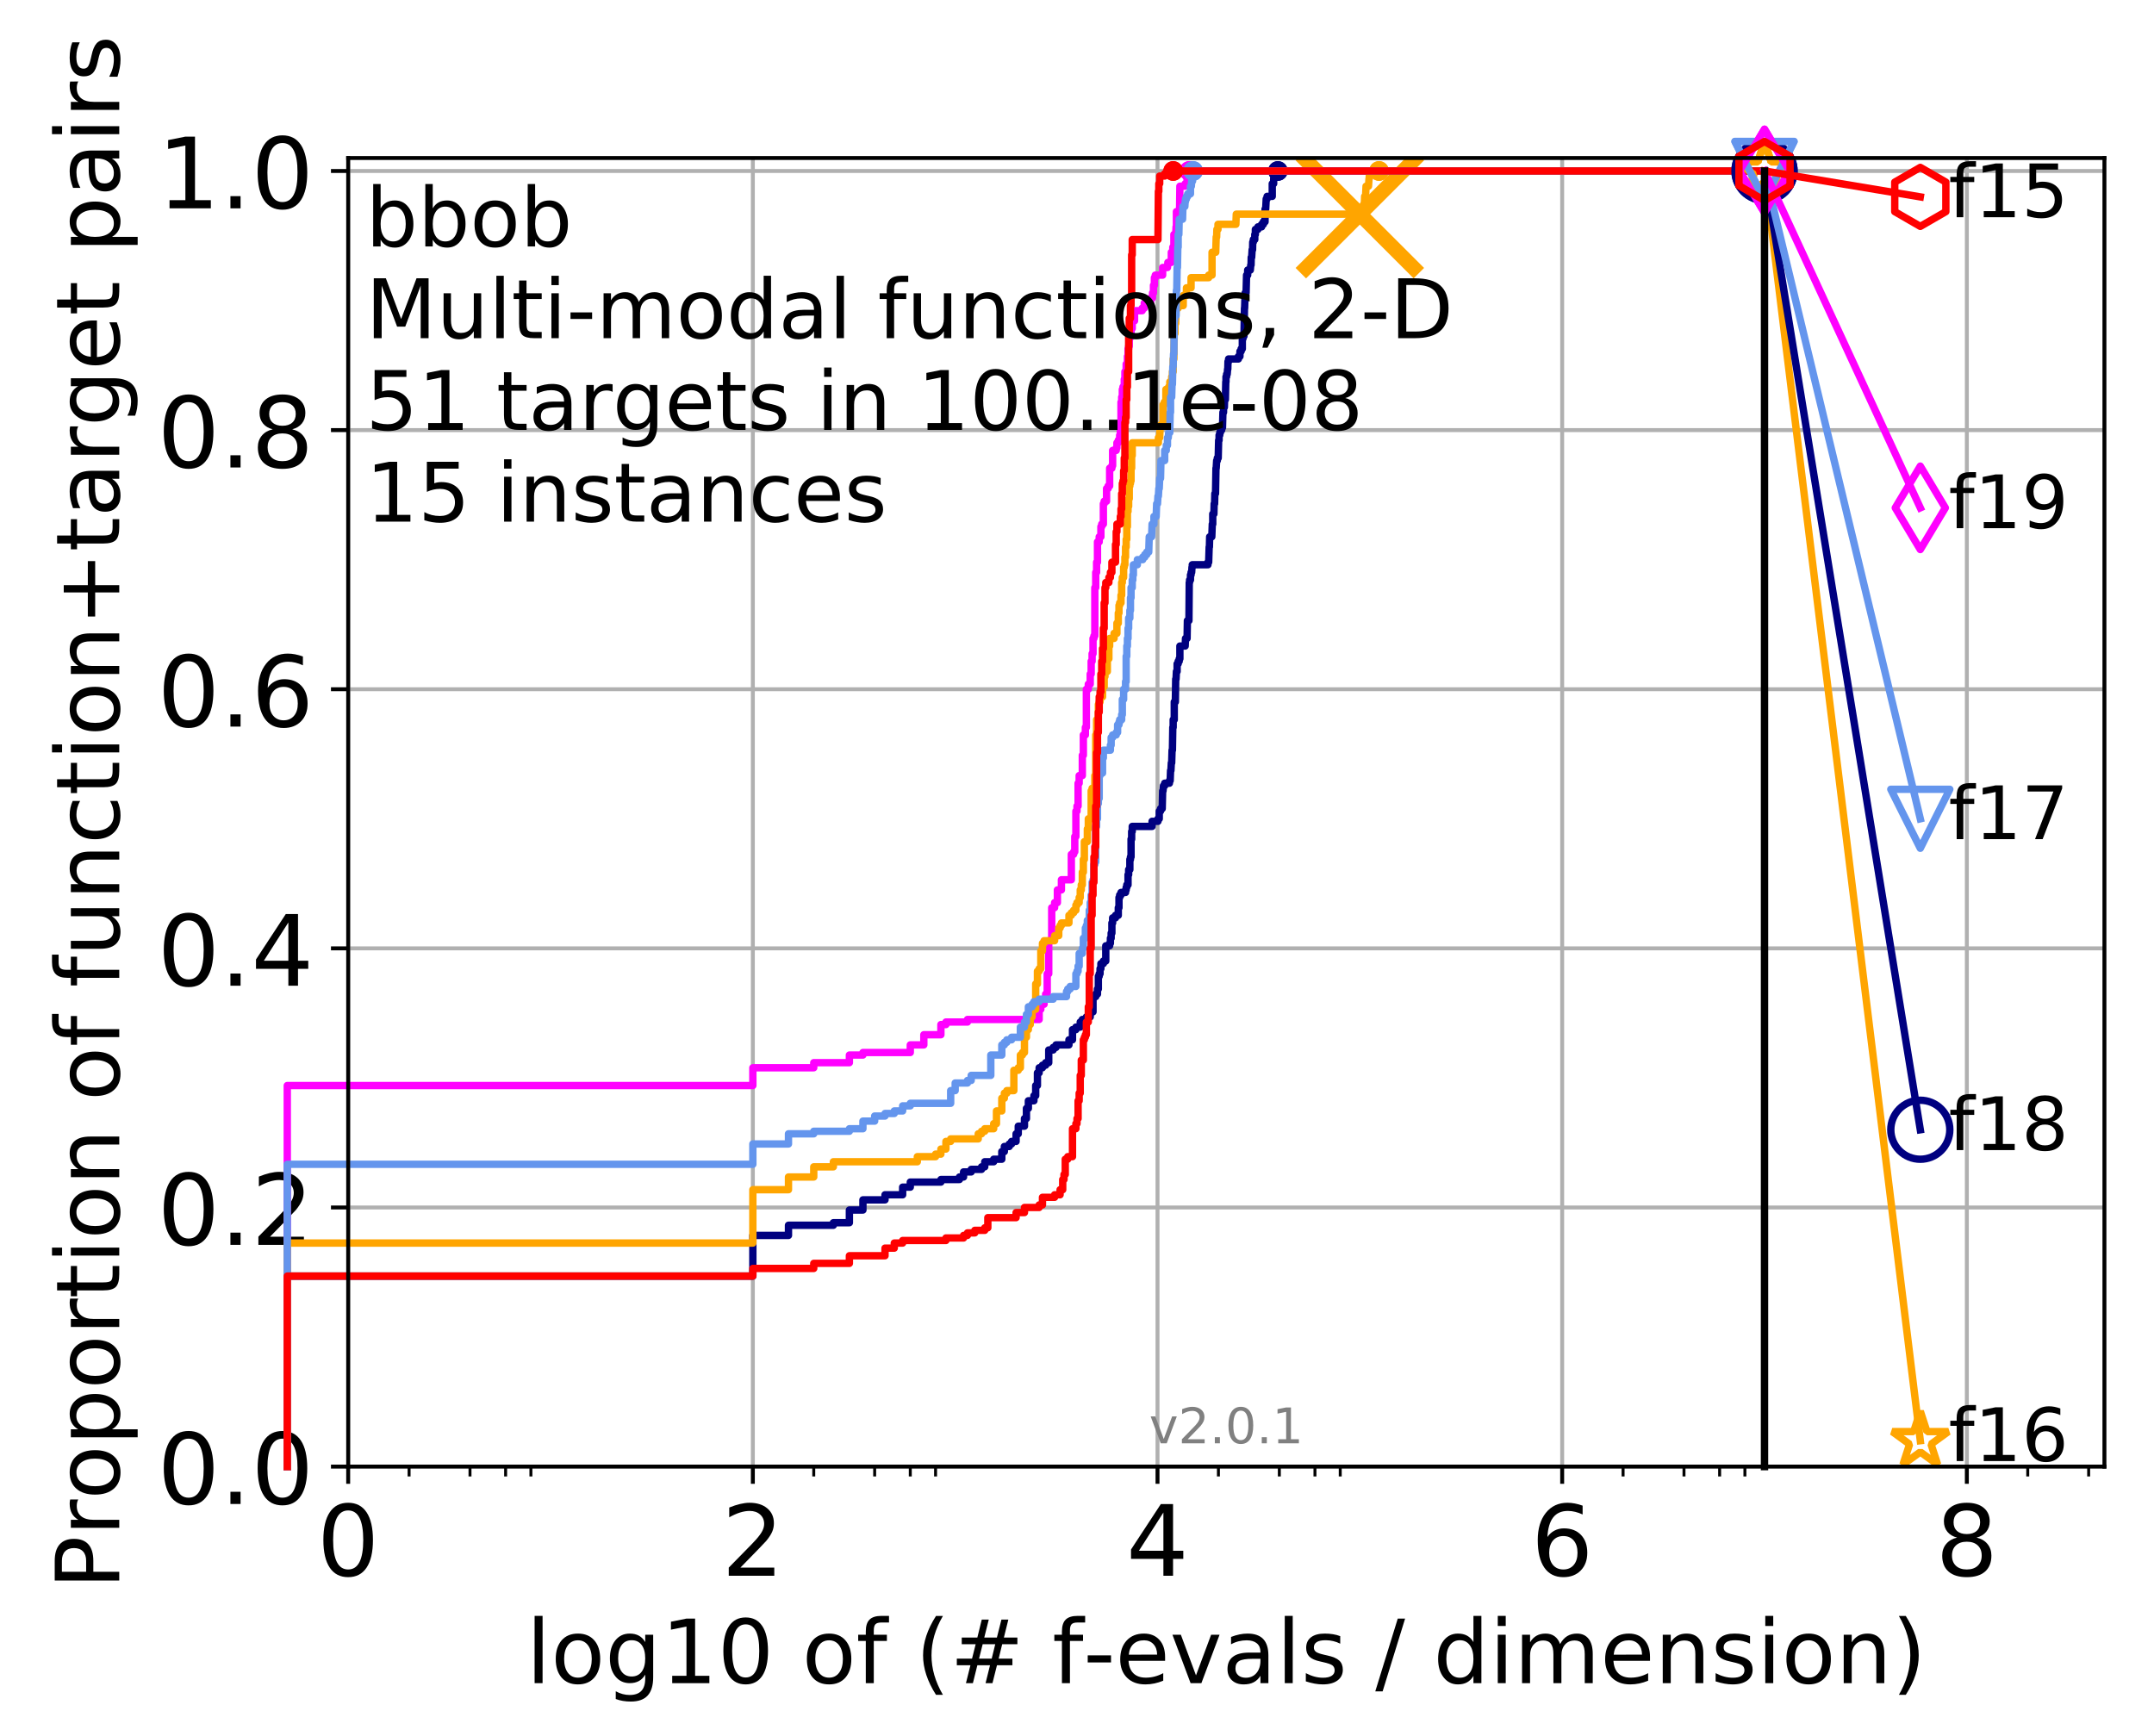 <?xml version="1.0" encoding="utf-8" standalone="no"?>
<!DOCTYPE svg PUBLIC "-//W3C//DTD SVG 1.1//EN"
  "http://www.w3.org/Graphics/SVG/1.1/DTD/svg11.dtd">
<!-- Created with matplotlib (http://matplotlib.org/) -->
<svg height="353pt" version="1.1" viewBox="0 0 438 353" width="438pt" xmlns="http://www.w3.org/2000/svg" xmlns:xlink="http://www.w3.org/1999/xlink">
 <defs>
  <style type="text/css">
*{stroke-linecap:butt;stroke-linejoin:round;}
  </style>
 </defs>
 <g id="figure_1">
  <g id="patch_1">
   <path d="M 0 353.222 
L 438.62 353.222 
L 438.62 0 
L 0 0 
z
" style="fill:#ffffff;"/>
  </g>
  <g id="axes_1">
   <g id="patch_2">
    <path d="M 70.8 298.245 
L 427.92 298.245 
L 427.92 32.133 
L 70.8 32.133 
z
" style="fill:#ffffff;"/>
   </g>
   <g id="matplotlib.axis_1">
    <g id="xtick_1">
     <g id="line2d_1">
      <path clip-path="url(#p81492a35db)" d="M 70.8 298.245 
L 70.8 32.133 
" style="fill:none;stroke:#b0b0b0;stroke-linecap:square;stroke-width:0.8;"/>
     </g>
     <g id="line2d_2">
      <defs>
       <path d="M 0 0 
L 0 3.5 
" id="m0b284a669d" style="stroke:#000000;stroke-width:0.8;"/>
      </defs>
      <g>
       <use style="stroke:#000000;stroke-width:0.8;" x="70.8" xlink:href="#m0b284a669d" y="298.245"/>
      </g>
     </g>
     <g id="text_1">
      <!-- 0 -->
      <defs>
       <path d="M 31.781 66.406 
Q 24.172 66.406 20.328 58.906 
Q 16.5 51.422 16.5 36.375 
Q 16.5 21.391 20.328 13.891 
Q 24.172 6.391 31.781 6.391 
Q 39.453 6.391 43.281 13.891 
Q 47.125 21.391 47.125 36.375 
Q 47.125 51.422 43.281 58.906 
Q 39.453 66.406 31.781 66.406 
M 31.781 74.219 
Q 44.047 74.219 50.516 64.516 
Q 56.984 54.828 56.984 36.375 
Q 56.984 17.969 50.516 8.266 
Q 44.047 -1.422 31.781 -1.422 
Q 19.531 -1.422 13.062 8.266 
Q 6.594 17.969 6.594 36.375 
Q 6.594 54.828 13.062 64.516 
Q 19.531 74.219 31.781 74.219 
" id="DejaVuSans-30"/>
      </defs>
      <g transform="translate(64.438 320.442)scale(0.2 -0.2)">
       <use xlink:href="#DejaVuSans-30"/>
      </g>
     </g>
    </g>
    <g id="xtick_2">
     <g id="line2d_3">
      <path clip-path="url(#p81492a35db)" d="M 153.086 298.245 
L 153.086 32.133 
" style="fill:none;stroke:#b0b0b0;stroke-linecap:square;stroke-width:0.8;"/>
     </g>
     <g id="line2d_4">
      <g>
       <use style="stroke:#000000;stroke-width:0.8;" x="153.086" xlink:href="#m0b284a669d" y="298.245"/>
      </g>
     </g>
     <g id="text_2">
      <!-- 2 -->
      <defs>
       <path d="M 19.188 8.297 
L 53.609 8.297 
L 53.609 0 
L 7.328 0 
L 7.328 8.297 
Q 12.938 14.109 22.625 23.891 
Q 32.328 33.688 34.812 36.531 
Q 39.547 41.844 41.422 45.531 
Q 43.312 49.219 43.312 52.781 
Q 43.312 58.594 39.234 62.25 
Q 35.156 65.922 28.609 65.922 
Q 23.969 65.922 18.812 64.312 
Q 13.672 62.703 7.812 59.422 
L 7.812 69.391 
Q 13.766 71.781 18.938 73 
Q 24.125 74.219 28.422 74.219 
Q 39.75 74.219 46.484 68.547 
Q 53.219 62.891 53.219 53.422 
Q 53.219 48.922 51.531 44.891 
Q 49.859 40.875 45.406 35.406 
Q 44.188 33.984 37.641 27.219 
Q 31.109 20.453 19.188 8.297 
" id="DejaVuSans-32"/>
      </defs>
      <g transform="translate(146.723 320.442)scale(0.2 -0.2)">
       <use xlink:href="#DejaVuSans-32"/>
      </g>
     </g>
    </g>
    <g id="xtick_3">
     <g id="line2d_5">
      <path clip-path="url(#p81492a35db)" d="M 235.371 298.245 
L 235.371 32.133 
" style="fill:none;stroke:#b0b0b0;stroke-linecap:square;stroke-width:0.8;"/>
     </g>
     <g id="line2d_6">
      <g>
       <use style="stroke:#000000;stroke-width:0.8;" x="235.371" xlink:href="#m0b284a669d" y="298.245"/>
      </g>
     </g>
     <g id="text_3">
      <!-- 4 -->
      <defs>
       <path d="M 37.797 64.312 
L 12.891 25.391 
L 37.797 25.391 
z
M 35.203 72.906 
L 47.609 72.906 
L 47.609 25.391 
L 58.016 25.391 
L 58.016 17.188 
L 47.609 17.188 
L 47.609 0 
L 37.797 0 
L 37.797 17.188 
L 4.891 17.188 
L 4.891 26.703 
z
" id="DejaVuSans-34"/>
      </defs>
      <g transform="translate(229.009 320.442)scale(0.2 -0.2)">
       <use xlink:href="#DejaVuSans-34"/>
      </g>
     </g>
    </g>
    <g id="xtick_4">
     <g id="line2d_7">
      <path clip-path="url(#p81492a35db)" d="M 317.657 298.245 
L 317.657 32.133 
" style="fill:none;stroke:#b0b0b0;stroke-linecap:square;stroke-width:0.8;"/>
     </g>
     <g id="line2d_8">
      <g>
       <use style="stroke:#000000;stroke-width:0.8;" x="317.657" xlink:href="#m0b284a669d" y="298.245"/>
      </g>
     </g>
     <g id="text_4">
      <!-- 6 -->
      <defs>
       <path d="M 33.016 40.375 
Q 26.375 40.375 22.484 35.828 
Q 18.609 31.297 18.609 23.391 
Q 18.609 15.531 22.484 10.953 
Q 26.375 6.391 33.016 6.391 
Q 39.656 6.391 43.531 10.953 
Q 47.406 15.531 47.406 23.391 
Q 47.406 31.297 43.531 35.828 
Q 39.656 40.375 33.016 40.375 
M 52.594 71.297 
L 52.594 62.312 
Q 48.875 64.062 45.094 64.984 
Q 41.312 65.922 37.594 65.922 
Q 27.828 65.922 22.672 59.328 
Q 17.531 52.734 16.797 39.406 
Q 19.672 43.656 24.016 45.922 
Q 28.375 48.188 33.594 48.188 
Q 44.578 48.188 50.953 41.516 
Q 57.328 34.859 57.328 23.391 
Q 57.328 12.156 50.688 5.359 
Q 44.047 -1.422 33.016 -1.422 
Q 20.359 -1.422 13.672 8.266 
Q 6.984 17.969 6.984 36.375 
Q 6.984 53.656 15.188 63.938 
Q 23.391 74.219 37.203 74.219 
Q 40.922 74.219 44.703 73.484 
Q 48.484 72.75 52.594 71.297 
" id="DejaVuSans-36"/>
      </defs>
      <g transform="translate(311.295 320.442)scale(0.2 -0.2)">
       <use xlink:href="#DejaVuSans-36"/>
      </g>
     </g>
    </g>
    <g id="xtick_5">
     <g id="line2d_9">
      <path clip-path="url(#p81492a35db)" d="M 399.943 298.245 
L 399.943 32.133 
" style="fill:none;stroke:#b0b0b0;stroke-linecap:square;stroke-width:0.8;"/>
     </g>
     <g id="line2d_10">
      <g>
       <use style="stroke:#000000;stroke-width:0.8;" x="399.943" xlink:href="#m0b284a669d" y="298.245"/>
      </g>
     </g>
     <g id="text_5">
      <!-- 8 -->
      <defs>
       <path d="M 31.781 34.625 
Q 24.75 34.625 20.719 30.859 
Q 16.703 27.094 16.703 20.516 
Q 16.703 13.922 20.719 10.156 
Q 24.75 6.391 31.781 6.391 
Q 38.812 6.391 42.859 10.172 
Q 46.922 13.969 46.922 20.516 
Q 46.922 27.094 42.891 30.859 
Q 38.875 34.625 31.781 34.625 
M 21.922 38.812 
Q 15.578 40.375 12.031 44.719 
Q 8.5 49.078 8.5 55.328 
Q 8.5 64.062 14.719 69.141 
Q 20.953 74.219 31.781 74.219 
Q 42.672 74.219 48.875 69.141 
Q 55.078 64.062 55.078 55.328 
Q 55.078 49.078 51.531 44.719 
Q 48 40.375 41.703 38.812 
Q 48.828 37.156 52.797 32.312 
Q 56.781 27.484 56.781 20.516 
Q 56.781 9.906 50.312 4.234 
Q 43.844 -1.422 31.781 -1.422 
Q 19.734 -1.422 13.25 4.234 
Q 6.781 9.906 6.781 20.516 
Q 6.781 27.484 10.781 32.312 
Q 14.797 37.156 21.922 38.812 
M 18.312 54.391 
Q 18.312 48.734 21.844 45.562 
Q 25.391 42.391 31.781 42.391 
Q 38.141 42.391 41.719 45.562 
Q 45.312 48.734 45.312 54.391 
Q 45.312 60.062 41.719 63.234 
Q 38.141 66.406 31.781 66.406 
Q 25.391 66.406 21.844 63.234 
Q 18.312 60.062 18.312 54.391 
" id="DejaVuSans-38"/>
      </defs>
      <g transform="translate(393.58 320.442)scale(0.2 -0.2)">
       <use xlink:href="#DejaVuSans-38"/>
      </g>
     </g>
    </g>
    <g id="xtick_6">
     <g id="line2d_11">
      <defs>
       <path d="M 0 0 
L 0 2 
" id="mf7fc95f25c" style="stroke:#000000;stroke-width:0.6;"/>
      </defs>
      <g>
       <use style="stroke:#000000;stroke-width:0.6;" x="83.185" xlink:href="#mf7fc95f25c" y="298.245"/>
      </g>
     </g>
    </g>
    <g id="xtick_7">
     <g id="line2d_12">
      <g>
       <use style="stroke:#000000;stroke-width:0.6;" x="95.57" xlink:href="#mf7fc95f25c" y="298.245"/>
      </g>
     </g>
    </g>
    <g id="xtick_8">
     <g id="line2d_13">
      <g>
       <use style="stroke:#000000;stroke-width:0.6;" x="102.815" xlink:href="#mf7fc95f25c" y="298.245"/>
      </g>
     </g>
    </g>
    <g id="xtick_9">
     <g id="line2d_14">
      <g>
       <use style="stroke:#000000;stroke-width:0.6;" x="107.956" xlink:href="#mf7fc95f25c" y="298.245"/>
      </g>
     </g>
    </g>
    <g id="xtick_10">
     <g id="line2d_15">
      <g>
       <use style="stroke:#000000;stroke-width:0.6;" x="165.471" xlink:href="#mf7fc95f25c" y="298.245"/>
      </g>
     </g>
    </g>
    <g id="xtick_11">
     <g id="line2d_16">
      <g>
       <use style="stroke:#000000;stroke-width:0.6;" x="177.856" xlink:href="#mf7fc95f25c" y="298.245"/>
      </g>
     </g>
    </g>
    <g id="xtick_12">
     <g id="line2d_17">
      <g>
       <use style="stroke:#000000;stroke-width:0.6;" x="185.101" xlink:href="#mf7fc95f25c" y="298.245"/>
      </g>
     </g>
    </g>
    <g id="xtick_13">
     <g id="line2d_18">
      <g>
       <use style="stroke:#000000;stroke-width:0.6;" x="190.241" xlink:href="#mf7fc95f25c" y="298.245"/>
      </g>
     </g>
    </g>
    <g id="xtick_14">
     <g id="line2d_19">
      <g>
       <use style="stroke:#000000;stroke-width:0.6;" x="247.757" xlink:href="#mf7fc95f25c" y="298.245"/>
      </g>
     </g>
    </g>
    <g id="xtick_15">
     <g id="line2d_20">
      <g>
       <use style="stroke:#000000;stroke-width:0.6;" x="260.142" xlink:href="#mf7fc95f25c" y="298.245"/>
      </g>
     </g>
    </g>
    <g id="xtick_16">
     <g id="line2d_21">
      <g>
       <use style="stroke:#000000;stroke-width:0.6;" x="267.387" xlink:href="#mf7fc95f25c" y="298.245"/>
      </g>
     </g>
    </g>
    <g id="xtick_17">
     <g id="line2d_22">
      <g>
       <use style="stroke:#000000;stroke-width:0.6;" x="272.527" xlink:href="#mf7fc95f25c" y="298.245"/>
      </g>
     </g>
    </g>
    <g id="xtick_18">
     <g id="line2d_23">
      <g>
       <use style="stroke:#000000;stroke-width:0.6;" x="330.042" xlink:href="#mf7fc95f25c" y="298.245"/>
      </g>
     </g>
    </g>
    <g id="xtick_19">
     <g id="line2d_24">
      <g>
       <use style="stroke:#000000;stroke-width:0.6;" x="342.428" xlink:href="#mf7fc95f25c" y="298.245"/>
      </g>
     </g>
    </g>
    <g id="xtick_20">
     <g id="line2d_25">
      <g>
       <use style="stroke:#000000;stroke-width:0.6;" x="349.673" xlink:href="#mf7fc95f25c" y="298.245"/>
      </g>
     </g>
    </g>
    <g id="xtick_21">
     <g id="line2d_26">
      <g>
       <use style="stroke:#000000;stroke-width:0.6;" x="354.813" xlink:href="#mf7fc95f25c" y="298.245"/>
      </g>
     </g>
    </g>
    <g id="xtick_22">
     <g id="line2d_27">
      <g>
       <use style="stroke:#000000;stroke-width:0.6;" x="412.328" xlink:href="#mf7fc95f25c" y="298.245"/>
      </g>
     </g>
    </g>
    <g id="xtick_23">
     <g id="line2d_28">
      <g>
       <use style="stroke:#000000;stroke-width:0.6;" x="424.713" xlink:href="#mf7fc95f25c" y="298.245"/>
      </g>
     </g>
    </g>
    <g id="text_6">
     <!-- log10 of (# f-evals / dimension) -->
     <defs>
      <path d="M 9.422 75.984 
L 18.406 75.984 
L 18.406 0 
L 9.422 0 
z
" id="DejaVuSans-6c"/>
      <path d="M 30.609 48.391 
Q 23.391 48.391 19.188 42.75 
Q 14.984 37.109 14.984 27.297 
Q 14.984 17.484 19.156 11.844 
Q 23.344 6.203 30.609 6.203 
Q 37.797 6.203 41.984 11.859 
Q 46.188 17.531 46.188 27.297 
Q 46.188 37.016 41.984 42.703 
Q 37.797 48.391 30.609 48.391 
M 30.609 56 
Q 42.328 56 49.016 48.375 
Q 55.719 40.766 55.719 27.297 
Q 55.719 13.875 49.016 6.219 
Q 42.328 -1.422 30.609 -1.422 
Q 18.844 -1.422 12.172 6.219 
Q 5.516 13.875 5.516 27.297 
Q 5.516 40.766 12.172 48.375 
Q 18.844 56 30.609 56 
" id="DejaVuSans-6f"/>
      <path d="M 45.406 27.984 
Q 45.406 37.75 41.375 43.109 
Q 37.359 48.484 30.078 48.484 
Q 22.859 48.484 18.828 43.109 
Q 14.797 37.75 14.797 27.984 
Q 14.797 18.266 18.828 12.891 
Q 22.859 7.516 30.078 7.516 
Q 37.359 7.516 41.375 12.891 
Q 45.406 18.266 45.406 27.984 
M 54.391 6.781 
Q 54.391 -7.172 48.188 -13.984 
Q 42 -20.797 29.203 -20.797 
Q 24.469 -20.797 20.266 -20.094 
Q 16.062 -19.391 12.109 -17.922 
L 12.109 -9.188 
Q 16.062 -11.328 19.922 -12.344 
Q 23.781 -13.375 27.781 -13.375 
Q 36.625 -13.375 41.016 -8.766 
Q 45.406 -4.156 45.406 5.172 
L 45.406 9.625 
Q 42.625 4.781 38.281 2.391 
Q 33.938 0 27.875 0 
Q 17.828 0 11.672 7.656 
Q 5.516 15.328 5.516 27.984 
Q 5.516 40.672 11.672 48.328 
Q 17.828 56 27.875 56 
Q 33.938 56 38.281 53.609 
Q 42.625 51.219 45.406 46.391 
L 45.406 54.688 
L 54.391 54.688 
z
" id="DejaVuSans-67"/>
      <path d="M 12.406 8.297 
L 28.516 8.297 
L 28.516 63.922 
L 10.984 60.406 
L 10.984 69.391 
L 28.422 72.906 
L 38.281 72.906 
L 38.281 8.297 
L 54.391 8.297 
L 54.391 0 
L 12.406 0 
z
" id="DejaVuSans-31"/>
      <path id="DejaVuSans-20"/>
      <path d="M 37.109 75.984 
L 37.109 68.5 
L 28.516 68.5 
Q 23.688 68.5 21.797 66.547 
Q 19.922 64.594 19.922 59.516 
L 19.922 54.688 
L 34.719 54.688 
L 34.719 47.703 
L 19.922 47.703 
L 19.922 0 
L 10.891 0 
L 10.891 47.703 
L 2.297 47.703 
L 2.297 54.688 
L 10.891 54.688 
L 10.891 58.5 
Q 10.891 67.625 15.141 71.797 
Q 19.391 75.984 28.609 75.984 
z
" id="DejaVuSans-66"/>
      <path d="M 31 75.875 
Q 24.469 64.656 21.281 53.656 
Q 18.109 42.672 18.109 31.391 
Q 18.109 20.125 21.312 9.062 
Q 24.516 -2 31 -13.188 
L 23.188 -13.188 
Q 15.875 -1.703 12.234 9.375 
Q 8.594 20.453 8.594 31.391 
Q 8.594 42.281 12.203 53.312 
Q 15.828 64.359 23.188 75.875 
z
" id="DejaVuSans-28"/>
      <path d="M 51.125 44 
L 36.922 44 
L 32.812 27.688 
L 47.125 27.688 
z
M 43.797 71.781 
L 38.719 51.516 
L 52.984 51.516 
L 58.109 71.781 
L 65.922 71.781 
L 60.891 51.516 
L 76.125 51.516 
L 76.125 44 
L 58.984 44 
L 54.984 27.688 
L 70.516 27.688 
L 70.516 20.219 
L 53.078 20.219 
L 48 0 
L 40.188 0 
L 45.219 20.219 
L 30.906 20.219 
L 25.875 0 
L 18.016 0 
L 23.094 20.219 
L 7.719 20.219 
L 7.719 27.688 
L 24.906 27.688 
L 29 44 
L 13.281 44 
L 13.281 51.516 
L 30.906 51.516 
L 35.891 71.781 
z
" id="DejaVuSans-23"/>
      <path d="M 4.891 31.391 
L 31.203 31.391 
L 31.203 23.391 
L 4.891 23.391 
z
" id="DejaVuSans-2d"/>
      <path d="M 56.203 29.594 
L 56.203 25.203 
L 14.891 25.203 
Q 15.484 15.922 20.484 11.062 
Q 25.484 6.203 34.422 6.203 
Q 39.594 6.203 44.453 7.469 
Q 49.312 8.734 54.109 11.281 
L 54.109 2.781 
Q 49.266 0.734 44.188 -0.344 
Q 39.109 -1.422 33.891 -1.422 
Q 20.797 -1.422 13.156 6.188 
Q 5.516 13.812 5.516 26.812 
Q 5.516 40.234 12.766 48.109 
Q 20.016 56 32.328 56 
Q 43.359 56 49.781 48.891 
Q 56.203 41.797 56.203 29.594 
M 47.219 32.234 
Q 47.125 39.594 43.094 43.984 
Q 39.062 48.391 32.422 48.391 
Q 24.906 48.391 20.391 44.141 
Q 15.875 39.891 15.188 32.172 
z
" id="DejaVuSans-65"/>
      <path d="M 2.984 54.688 
L 12.5 54.688 
L 29.594 8.797 
L 46.688 54.688 
L 56.203 54.688 
L 35.688 0 
L 23.484 0 
z
" id="DejaVuSans-76"/>
      <path d="M 34.281 27.484 
Q 23.391 27.484 19.188 25 
Q 14.984 22.516 14.984 16.5 
Q 14.984 11.719 18.141 8.906 
Q 21.297 6.109 26.703 6.109 
Q 34.188 6.109 38.703 11.406 
Q 43.219 16.703 43.219 25.484 
L 43.219 27.484 
z
M 52.203 31.203 
L 52.203 0 
L 43.219 0 
L 43.219 8.297 
Q 40.141 3.328 35.547 0.953 
Q 30.953 -1.422 24.312 -1.422 
Q 15.922 -1.422 10.953 3.297 
Q 6 8.016 6 15.922 
Q 6 25.141 12.172 29.828 
Q 18.359 34.516 30.609 34.516 
L 43.219 34.516 
L 43.219 35.406 
Q 43.219 41.609 39.141 45 
Q 35.062 48.391 27.688 48.391 
Q 23 48.391 18.547 47.266 
Q 14.109 46.141 10.016 43.891 
L 10.016 52.203 
Q 14.938 54.109 19.578 55.047 
Q 24.219 56 28.609 56 
Q 40.484 56 46.344 49.844 
Q 52.203 43.703 52.203 31.203 
" id="DejaVuSans-61"/>
      <path d="M 44.281 53.078 
L 44.281 44.578 
Q 40.484 46.531 36.375 47.5 
Q 32.281 48.484 27.875 48.484 
Q 21.188 48.484 17.844 46.438 
Q 14.5 44.391 14.5 40.281 
Q 14.5 37.156 16.891 35.375 
Q 19.281 33.594 26.516 31.984 
L 29.594 31.297 
Q 39.156 29.25 43.188 25.516 
Q 47.219 21.781 47.219 15.094 
Q 47.219 7.469 41.188 3.016 
Q 35.156 -1.422 24.609 -1.422 
Q 20.219 -1.422 15.453 -0.562 
Q 10.688 0.297 5.422 2 
L 5.422 11.281 
Q 10.406 8.688 15.234 7.391 
Q 20.062 6.109 24.812 6.109 
Q 31.156 6.109 34.562 8.281 
Q 37.984 10.453 37.984 14.406 
Q 37.984 18.062 35.516 20.016 
Q 33.062 21.969 24.703 23.781 
L 21.578 24.516 
Q 13.234 26.266 9.516 29.906 
Q 5.812 33.547 5.812 39.891 
Q 5.812 47.609 11.281 51.797 
Q 16.75 56 26.812 56 
Q 31.781 56 36.172 55.266 
Q 40.578 54.547 44.281 53.078 
" id="DejaVuSans-73"/>
      <path d="M 25.391 72.906 
L 33.688 72.906 
L 8.297 -9.281 
L 0 -9.281 
z
" id="DejaVuSans-2f"/>
      <path d="M 45.406 46.391 
L 45.406 75.984 
L 54.391 75.984 
L 54.391 0 
L 45.406 0 
L 45.406 8.203 
Q 42.578 3.328 38.25 0.953 
Q 33.938 -1.422 27.875 -1.422 
Q 17.969 -1.422 11.734 6.484 
Q 5.516 14.406 5.516 27.297 
Q 5.516 40.188 11.734 48.094 
Q 17.969 56 27.875 56 
Q 33.938 56 38.25 53.625 
Q 42.578 51.266 45.406 46.391 
M 14.797 27.297 
Q 14.797 17.391 18.875 11.75 
Q 22.953 6.109 30.078 6.109 
Q 37.203 6.109 41.297 11.75 
Q 45.406 17.391 45.406 27.297 
Q 45.406 37.203 41.297 42.844 
Q 37.203 48.484 30.078 48.484 
Q 22.953 48.484 18.875 42.844 
Q 14.797 37.203 14.797 27.297 
" id="DejaVuSans-64"/>
      <path d="M 9.422 54.688 
L 18.406 54.688 
L 18.406 0 
L 9.422 0 
z
M 9.422 75.984 
L 18.406 75.984 
L 18.406 64.594 
L 9.422 64.594 
z
" id="DejaVuSans-69"/>
      <path d="M 52 44.188 
Q 55.375 50.25 60.062 53.125 
Q 64.75 56 71.094 56 
Q 79.641 56 84.281 50.016 
Q 88.922 44.047 88.922 33.016 
L 88.922 0 
L 79.891 0 
L 79.891 32.719 
Q 79.891 40.578 77.094 44.375 
Q 74.312 48.188 68.609 48.188 
Q 61.625 48.188 57.562 43.547 
Q 53.516 38.922 53.516 30.906 
L 53.516 0 
L 44.484 0 
L 44.484 32.719 
Q 44.484 40.625 41.703 44.406 
Q 38.922 48.188 33.109 48.188 
Q 26.219 48.188 22.156 43.531 
Q 18.109 38.875 18.109 30.906 
L 18.109 0 
L 9.078 0 
L 9.078 54.688 
L 18.109 54.688 
L 18.109 46.188 
Q 21.188 51.219 25.484 53.609 
Q 29.781 56 35.688 56 
Q 41.656 56 45.828 52.969 
Q 50 49.953 52 44.188 
" id="DejaVuSans-6d"/>
      <path d="M 54.891 33.016 
L 54.891 0 
L 45.906 0 
L 45.906 32.719 
Q 45.906 40.484 42.875 44.328 
Q 39.844 48.188 33.797 48.188 
Q 26.516 48.188 22.312 43.547 
Q 18.109 38.922 18.109 30.906 
L 18.109 0 
L 9.078 0 
L 9.078 54.688 
L 18.109 54.688 
L 18.109 46.188 
Q 21.344 51.125 25.703 53.562 
Q 30.078 56 35.797 56 
Q 45.219 56 50.047 50.172 
Q 54.891 44.344 54.891 33.016 
" id="DejaVuSans-6e"/>
      <path d="M 8.016 75.875 
L 15.828 75.875 
Q 23.141 64.359 26.781 53.312 
Q 30.422 42.281 30.422 31.391 
Q 30.422 20.453 26.781 9.375 
Q 23.141 -1.703 15.828 -13.188 
L 8.016 -13.188 
Q 14.5 -2 17.703 9.062 
Q 20.906 20.125 20.906 31.391 
Q 20.906 42.672 17.703 53.656 
Q 14.5 64.656 8.016 75.875 
" id="DejaVuSans-29"/>
     </defs>
     <g transform="translate(107.015 342.279)scale(0.18 -0.18)">
      <use xlink:href="#DejaVuSans-6c"/>
      <use x="27.783" xlink:href="#DejaVuSans-6f"/>
      <use x="88.965" xlink:href="#DejaVuSans-67"/>
      <use x="152.441" xlink:href="#DejaVuSans-31"/>
      <use x="216.064" xlink:href="#DejaVuSans-30"/>
      <use x="279.688" xlink:href="#DejaVuSans-20"/>
      <use x="311.475" xlink:href="#DejaVuSans-6f"/>
      <use x="372.656" xlink:href="#DejaVuSans-66"/>
      <use x="407.861" xlink:href="#DejaVuSans-20"/>
      <use x="439.648" xlink:href="#DejaVuSans-28"/>
      <use x="478.662" xlink:href="#DejaVuSans-23"/>
      <use x="562.451" xlink:href="#DejaVuSans-20"/>
      <use x="594.238" xlink:href="#DejaVuSans-66"/>
      <use x="629.365" xlink:href="#DejaVuSans-2d"/>
      <use x="665.449" xlink:href="#DejaVuSans-65"/>
      <use x="726.973" xlink:href="#DejaVuSans-76"/>
      <use x="786.152" xlink:href="#DejaVuSans-61"/>
      <use x="847.432" xlink:href="#DejaVuSans-6c"/>
      <use x="875.215" xlink:href="#DejaVuSans-73"/>
      <use x="927.314" xlink:href="#DejaVuSans-20"/>
      <use x="959.102" xlink:href="#DejaVuSans-2f"/>
      <use x="992.793" xlink:href="#DejaVuSans-20"/>
      <use x="1024.58" xlink:href="#DejaVuSans-64"/>
      <use x="1088.057" xlink:href="#DejaVuSans-69"/>
      <use x="1115.84" xlink:href="#DejaVuSans-6d"/>
      <use x="1213.252" xlink:href="#DejaVuSans-65"/>
      <use x="1274.775" xlink:href="#DejaVuSans-6e"/>
      <use x="1338.154" xlink:href="#DejaVuSans-73"/>
      <use x="1390.254" xlink:href="#DejaVuSans-69"/>
      <use x="1418.037" xlink:href="#DejaVuSans-6f"/>
      <use x="1479.219" xlink:href="#DejaVuSans-6e"/>
      <use x="1542.598" xlink:href="#DejaVuSans-29"/>
     </g>
    </g>
   </g>
   <g id="matplotlib.axis_2">
    <g id="ytick_1">
     <g id="line2d_29">
      <path clip-path="url(#p81492a35db)" d="M 70.8 298.245 
L 427.92 298.245 
" style="fill:none;stroke:#b0b0b0;stroke-linecap:square;stroke-width:0.8;"/>
     </g>
     <g id="line2d_30">
      <defs>
       <path d="M 0 0 
L -3.5 0 
" id="m2c06cd5d45" style="stroke:#000000;stroke-width:0.8;"/>
      </defs>
      <g>
       <use style="stroke:#000000;stroke-width:0.8;" x="70.8" xlink:href="#m2c06cd5d45" y="298.245"/>
      </g>
     </g>
     <g id="text_7">
      <!-- 0.0 -->
      <defs>
       <path d="M 10.688 12.406 
L 21 12.406 
L 21 0 
L 10.688 0 
z
" id="DejaVuSans-2e"/>
      </defs>
      <g transform="translate(31.994 305.844)scale(0.2 -0.2)">
       <use xlink:href="#DejaVuSans-30"/>
       <use x="63.623" xlink:href="#DejaVuSans-2e"/>
       <use x="95.41" xlink:href="#DejaVuSans-30"/>
      </g>
     </g>
    </g>
    <g id="ytick_2">
     <g id="line2d_31">
      <path clip-path="url(#p81492a35db)" d="M 70.8 245.55 
L 427.92 245.55 
" style="fill:none;stroke:#b0b0b0;stroke-linecap:square;stroke-width:0.8;"/>
     </g>
     <g id="line2d_32">
      <g>
       <use style="stroke:#000000;stroke-width:0.8;" x="70.8" xlink:href="#m2c06cd5d45" y="245.55"/>
      </g>
     </g>
     <g id="text_8">
      <!-- 0.2 -->
      <g transform="translate(31.994 253.148)scale(0.2 -0.2)">
       <use xlink:href="#DejaVuSans-30"/>
       <use x="63.623" xlink:href="#DejaVuSans-2e"/>
       <use x="95.41" xlink:href="#DejaVuSans-32"/>
      </g>
     </g>
    </g>
    <g id="ytick_3">
     <g id="line2d_33">
      <path clip-path="url(#p81492a35db)" d="M 70.8 192.854 
L 427.92 192.854 
" style="fill:none;stroke:#b0b0b0;stroke-linecap:square;stroke-width:0.8;"/>
     </g>
     <g id="line2d_34">
      <g>
       <use style="stroke:#000000;stroke-width:0.8;" x="70.8" xlink:href="#m2c06cd5d45" y="192.854"/>
      </g>
     </g>
     <g id="text_9">
      <!-- 0.4 -->
      <g transform="translate(31.994 200.453)scale(0.2 -0.2)">
       <use xlink:href="#DejaVuSans-30"/>
       <use x="63.623" xlink:href="#DejaVuSans-2e"/>
       <use x="95.41" xlink:href="#DejaVuSans-34"/>
      </g>
     </g>
    </g>
    <g id="ytick_4">
     <g id="line2d_35">
      <path clip-path="url(#p81492a35db)" d="M 70.8 140.159 
L 427.92 140.159 
" style="fill:none;stroke:#b0b0b0;stroke-linecap:square;stroke-width:0.8;"/>
     </g>
     <g id="line2d_36">
      <g>
       <use style="stroke:#000000;stroke-width:0.8;" x="70.8" xlink:href="#m2c06cd5d45" y="140.159"/>
      </g>
     </g>
     <g id="text_10">
      <!-- 0.6 -->
      <g transform="translate(31.994 147.757)scale(0.2 -0.2)">
       <use xlink:href="#DejaVuSans-30"/>
       <use x="63.623" xlink:href="#DejaVuSans-2e"/>
       <use x="95.41" xlink:href="#DejaVuSans-36"/>
      </g>
     </g>
    </g>
    <g id="ytick_5">
     <g id="line2d_37">
      <path clip-path="url(#p81492a35db)" d="M 70.8 87.464 
L 427.92 87.464 
" style="fill:none;stroke:#b0b0b0;stroke-linecap:square;stroke-width:0.8;"/>
     </g>
     <g id="line2d_38">
      <g>
       <use style="stroke:#000000;stroke-width:0.8;" x="70.8" xlink:href="#m2c06cd5d45" y="87.464"/>
      </g>
     </g>
     <g id="text_11">
      <!-- 0.8 -->
      <g transform="translate(31.994 95.062)scale(0.2 -0.2)">
       <use xlink:href="#DejaVuSans-30"/>
       <use x="63.623" xlink:href="#DejaVuSans-2e"/>
       <use x="95.41" xlink:href="#DejaVuSans-38"/>
      </g>
     </g>
    </g>
    <g id="ytick_6">
     <g id="line2d_39">
      <path clip-path="url(#p81492a35db)" d="M 70.8 34.768 
L 427.92 34.768 
" style="fill:none;stroke:#b0b0b0;stroke-linecap:square;stroke-width:0.8;"/>
     </g>
     <g id="line2d_40">
      <g>
       <use style="stroke:#000000;stroke-width:0.8;" x="70.8" xlink:href="#m2c06cd5d45" y="34.768"/>
      </g>
     </g>
     <g id="text_12">
      <!-- 1.0 -->
      <g transform="translate(31.994 42.367)scale(0.2 -0.2)">
       <use xlink:href="#DejaVuSans-31"/>
       <use x="63.623" xlink:href="#DejaVuSans-2e"/>
       <use x="95.41" xlink:href="#DejaVuSans-30"/>
      </g>
     </g>
    </g>
    <g id="text_13">
     <!-- Proportion of function+target pairs -->
     <defs>
      <path d="M 19.672 64.797 
L 19.672 37.406 
L 32.078 37.406 
Q 38.969 37.406 42.719 40.969 
Q 46.484 44.531 46.484 51.125 
Q 46.484 57.672 42.719 61.234 
Q 38.969 64.797 32.078 64.797 
z
M 9.812 72.906 
L 32.078 72.906 
Q 44.344 72.906 50.609 67.359 
Q 56.891 61.812 56.891 51.125 
Q 56.891 40.328 50.609 34.812 
Q 44.344 29.297 32.078 29.297 
L 19.672 29.297 
L 19.672 0 
L 9.812 0 
z
" id="DejaVuSans-50"/>
      <path d="M 41.109 46.297 
Q 39.594 47.172 37.812 47.578 
Q 36.031 48 33.891 48 
Q 26.266 48 22.188 43.047 
Q 18.109 38.094 18.109 28.812 
L 18.109 0 
L 9.078 0 
L 9.078 54.688 
L 18.109 54.688 
L 18.109 46.188 
Q 20.953 51.172 25.484 53.578 
Q 30.031 56 36.531 56 
Q 37.453 56 38.578 55.875 
Q 39.703 55.766 41.062 55.516 
z
" id="DejaVuSans-72"/>
      <path d="M 18.109 8.203 
L 18.109 -20.797 
L 9.078 -20.797 
L 9.078 54.688 
L 18.109 54.688 
L 18.109 46.391 
Q 20.953 51.266 25.266 53.625 
Q 29.594 56 35.594 56 
Q 45.562 56 51.781 48.094 
Q 58.016 40.188 58.016 27.297 
Q 58.016 14.406 51.781 6.484 
Q 45.562 -1.422 35.594 -1.422 
Q 29.594 -1.422 25.266 0.953 
Q 20.953 3.328 18.109 8.203 
M 48.688 27.297 
Q 48.688 37.203 44.609 42.844 
Q 40.531 48.484 33.406 48.484 
Q 26.266 48.484 22.188 42.844 
Q 18.109 37.203 18.109 27.297 
Q 18.109 17.391 22.188 11.75 
Q 26.266 6.109 33.406 6.109 
Q 40.531 6.109 44.609 11.75 
Q 48.688 17.391 48.688 27.297 
" id="DejaVuSans-70"/>
      <path d="M 18.312 70.219 
L 18.312 54.688 
L 36.812 54.688 
L 36.812 47.703 
L 18.312 47.703 
L 18.312 18.016 
Q 18.312 11.328 20.141 9.422 
Q 21.969 7.516 27.594 7.516 
L 36.812 7.516 
L 36.812 0 
L 27.594 0 
Q 17.188 0 13.234 3.875 
Q 9.281 7.766 9.281 18.016 
L 9.281 47.703 
L 2.688 47.703 
L 2.688 54.688 
L 9.281 54.688 
L 9.281 70.219 
z
" id="DejaVuSans-74"/>
      <path d="M 8.5 21.578 
L 8.5 54.688 
L 17.484 54.688 
L 17.484 21.922 
Q 17.484 14.156 20.5 10.266 
Q 23.531 6.391 29.594 6.391 
Q 36.859 6.391 41.078 11.031 
Q 45.312 15.672 45.312 23.688 
L 45.312 54.688 
L 54.297 54.688 
L 54.297 0 
L 45.312 0 
L 45.312 8.406 
Q 42.047 3.422 37.719 1 
Q 33.406 -1.422 27.688 -1.422 
Q 18.266 -1.422 13.375 4.438 
Q 8.5 10.297 8.5 21.578 
M 31.109 56 
z
" id="DejaVuSans-75"/>
      <path d="M 48.781 52.594 
L 48.781 44.188 
Q 44.969 46.297 41.141 47.344 
Q 37.312 48.391 33.406 48.391 
Q 24.656 48.391 19.812 42.844 
Q 14.984 37.312 14.984 27.297 
Q 14.984 17.281 19.812 11.734 
Q 24.656 6.203 33.406 6.203 
Q 37.312 6.203 41.141 7.25 
Q 44.969 8.297 48.781 10.406 
L 48.781 2.094 
Q 45.016 0.344 40.984 -0.531 
Q 36.969 -1.422 32.422 -1.422 
Q 20.062 -1.422 12.781 6.344 
Q 5.516 14.109 5.516 27.297 
Q 5.516 40.672 12.859 48.328 
Q 20.219 56 33.016 56 
Q 37.156 56 41.109 55.141 
Q 45.062 54.297 48.781 52.594 
" id="DejaVuSans-63"/>
      <path d="M 46 62.703 
L 46 35.5 
L 73.188 35.5 
L 73.188 27.203 
L 46 27.203 
L 46 0 
L 37.797 0 
L 37.797 27.203 
L 10.594 27.203 
L 10.594 35.5 
L 37.797 35.5 
L 37.797 62.703 
z
" id="DejaVuSans-2b"/>
     </defs>
     <g transform="translate(24.25 323.179)rotate(-90)scale(0.18 -0.18)">
      <use xlink:href="#DejaVuSans-50"/>
      <use x="60.287" xlink:href="#DejaVuSans-72"/>
      <use x="101.369" xlink:href="#DejaVuSans-6f"/>
      <use x="162.551" xlink:href="#DejaVuSans-70"/>
      <use x="226.027" xlink:href="#DejaVuSans-6f"/>
      <use x="287.209" xlink:href="#DejaVuSans-72"/>
      <use x="328.322" xlink:href="#DejaVuSans-74"/>
      <use x="367.531" xlink:href="#DejaVuSans-69"/>
      <use x="395.314" xlink:href="#DejaVuSans-6f"/>
      <use x="456.496" xlink:href="#DejaVuSans-6e"/>
      <use x="519.875" xlink:href="#DejaVuSans-20"/>
      <use x="551.662" xlink:href="#DejaVuSans-6f"/>
      <use x="612.844" xlink:href="#DejaVuSans-66"/>
      <use x="648.049" xlink:href="#DejaVuSans-20"/>
      <use x="679.836" xlink:href="#DejaVuSans-66"/>
      <use x="715.041" xlink:href="#DejaVuSans-75"/>
      <use x="778.42" xlink:href="#DejaVuSans-6e"/>
      <use x="841.799" xlink:href="#DejaVuSans-63"/>
      <use x="896.779" xlink:href="#DejaVuSans-74"/>
      <use x="935.988" xlink:href="#DejaVuSans-69"/>
      <use x="963.771" xlink:href="#DejaVuSans-6f"/>
      <use x="1024.953" xlink:href="#DejaVuSans-6e"/>
      <use x="1088.332" xlink:href="#DejaVuSans-2b"/>
      <use x="1172.121" xlink:href="#DejaVuSans-74"/>
      <use x="1211.33" xlink:href="#DejaVuSans-61"/>
      <use x="1272.609" xlink:href="#DejaVuSans-72"/>
      <use x="1313.707" xlink:href="#DejaVuSans-67"/>
      <use x="1377.184" xlink:href="#DejaVuSans-65"/>
      <use x="1438.707" xlink:href="#DejaVuSans-74"/>
      <use x="1477.916" xlink:href="#DejaVuSans-20"/>
      <use x="1509.703" xlink:href="#DejaVuSans-70"/>
      <use x="1573.18" xlink:href="#DejaVuSans-61"/>
      <use x="1634.459" xlink:href="#DejaVuSans-69"/>
      <use x="1662.242" xlink:href="#DejaVuSans-72"/>
      <use x="1703.355" xlink:href="#DejaVuSans-73"/>
     </g>
    </g>
   </g>
   <g id="line2d_41">
    <defs>
     <path d="M 0 1.5 
C 0.398 1.5 0.779 1.342 1.061 1.061 
C 1.342 0.779 1.5 0.398 1.5 0 
C 1.5 -0.398 1.342 -0.779 1.061 -1.061 
C 0.779 -1.342 0.398 -1.5 0 -1.5 
C -0.398 -1.5 -0.779 -1.342 -1.061 -1.061 
C -1.342 -0.779 -1.5 -0.398 -1.5 0 
C -1.5 0.398 -1.342 0.779 -1.061 1.061 
C -0.779 1.342 -0.398 1.5 0 1.5 
z
" id="me68053d096" style="stroke:#000080;"/>
    </defs>
    <g>
     <use style="fill:#000080;stroke:#000080;" x="259.849" xlink:href="#me68053d096" y="34.768"/>
     <use style="fill:#000080;stroke:#000080;" x="259.849" xlink:href="#me68053d096" y="34.768"/>
    </g>
   </g>
   <g id="line2d_42">
    <path d="M 58.415 298.245 
L 58.415 259.499 
L 153.086 259.499 
L 153.086 251.233 
L 160.331 251.233 
L 160.331 249.166 
L 169.458 249.166 
L 169.458 248.65 
L 172.716 248.65 
L 172.716 246.067 
L 175.47 246.067 
L 175.47 244 
L 179.961 244 
L 179.961 242.967 
L 183.546 242.967 
L 183.546 241.417 
L 185.101 241.417 
L 185.101 240.384 
L 191.325 240.384 
L 191.325 239.867 
L 195.1 239.867 
L 195.1 239.35 
L 195.932 239.35 
L 195.932 238.317 
L 197.486 238.317 
L 197.486 237.801 
L 199.591 237.801 
L 199.591 237.284 
L 200.241 237.284 
L 200.241 236.251 
L 202.059 236.251 
L 202.059 235.734 
L 203.71 235.734 
L 203.71 234.184 
L 204.228 234.184 
L 204.228 233.151 
L 205.221 233.151 
L 205.221 232.634 
L 205.697 232.634 
L 205.697 232.118 
L 206.614 232.118 
L 206.614 230.568 
L 207.055 230.568 
L 207.055 229.018 
L 208.317 229.018 
L 208.317 227.468 
L 208.718 227.468 
L 208.718 225.402 
L 209.111 225.402 
L 209.111 223.852 
L 210.24 223.852 
L 210.24 222.819 
L 210.601 222.819 
L 210.601 220.752 
L 210.955 220.752 
L 210.955 218.169 
L 211.302 218.169 
L 211.302 217.136 
L 211.976 217.136 
L 211.976 216.619 
L 212.626 216.619 
L 212.626 216.102 
L 213.253 216.102 
L 213.253 213.519 
L 214.154 213.519 
L 214.154 213.003 
L 214.73 213.003 
L 214.73 212.486 
L 217.363 212.486 
L 217.363 211.453 
L 218.083 211.453 
L 218.083 209.386 
L 218.774 209.386 
L 218.774 208.87 
L 219.657 208.87 
L 219.657 207.837 
L 220.082 207.837 
L 220.082 207.32 
L 220.904 207.32 
L 220.904 206.803 
L 221.689 206.803 
L 221.689 205.77 
L 222.257 205.77 
L 222.257 202.67 
L 222.807 202.67 
L 222.807 202.154 
L 223.164 202.154 
L 223.164 201.12 
L 223.34 201.12 
L 223.34 198.537 
L 223.514 198.537 
L 223.514 198.021 
L 223.687 198.021 
L 223.687 196.987 
L 223.858 196.987 
L 223.858 195.954 
L 224.361 195.954 
L 224.361 195.438 
L 224.851 195.438 
L 224.851 192.338 
L 225.638 192.338 
L 225.638 191.821 
L 225.792 191.821 
L 225.792 190.788 
L 225.944 190.788 
L 225.944 189.755 
L 226.094 189.755 
L 226.094 187.688 
L 226.244 187.688 
L 226.244 186.655 
L 226.83 186.655 
L 226.83 186.138 
L 227.397 186.138 
L 227.397 184.589 
L 227.536 184.589 
L 227.536 182.522 
L 227.674 182.522 
L 227.674 182.005 
L 227.947 182.005 
L 227.947 181.489 
L 228.87 181.489 
L 228.87 180.972 
L 228.998 180.972 
L 228.998 180.456 
L 229.125 180.456 
L 229.125 179.939 
L 229.377 179.939 
L 229.377 177.872 
L 229.502 177.872 
L 229.502 176.839 
L 229.748 176.839 
L 229.748 174.773 
L 229.87 174.773 
L 229.87 174.256 
L 229.991 174.256 
L 229.991 170.64 
L 230.112 170.64 
L 230.112 169.09 
L 230.231 169.09 
L 230.231 168.057 
L 234.266 168.057 
L 234.266 167.023 
L 235.461 167.023 
L 235.461 166.507 
L 235.725 166.507 
L 235.725 164.957 
L 235.986 164.957 
L 235.986 164.44 
L 236.328 164.44 
L 236.413 160.824 
L 236.497 160.824 
L 236.58 159.791 
L 236.829 159.791 
L 236.829 159.274 
L 237.791 159.274 
L 237.791 158.757 
L 237.946 158.757 
L 238.023 156.691 
L 238.1 156.691 
L 238.177 155.141 
L 238.253 155.141 
L 238.329 152.558 
L 238.404 152.558 
L 238.48 147.908 
L 238.555 147.908 
L 238.555 146.359 
L 238.777 146.359 
L 238.777 142.742 
L 238.998 142.742 
L 239.07 138.093 
L 239.143 138.093 
L 239.215 136.543 
L 239.359 136.543 
L 239.359 134.993 
L 239.572 134.993 
L 239.572 134.476 
L 239.782 134.476 
L 239.782 133.96 
L 239.921 133.96 
L 239.921 131.376 
L 240.997 131.376 
L 241.062 129.827 
L 241.384 129.827 
L 241.447 126.21 
L 241.762 126.21 
L 241.825 118.461 
L 241.887 118.461 
L 241.887 117.944 
L 242.072 117.944 
L 242.072 116.911 
L 242.194 116.911 
L 242.194 116.394 
L 242.316 116.394 
L 242.376 115.361 
L 242.437 115.361 
L 242.437 114.845 
L 245.624 114.845 
L 245.624 114.328 
L 245.775 114.328 
L 245.874 111.228 
L 245.924 111.228 
L 245.973 109.162 
L 246.412 109.162 
L 246.508 106.579 
L 246.603 106.579 
L 246.603 104.512 
L 246.84 104.512 
L 246.887 102.446 
L 246.981 102.446 
L 247.027 100.379 
L 247.166 100.379 
L 247.258 95.213 
L 247.304 95.213 
L 247.396 93.663 
L 247.532 93.663 
L 247.532 93.146 
L 247.712 93.146 
L 247.801 89.53 
L 247.89 89.53 
L 247.89 88.497 
L 248.023 88.497 
L 248.023 87.98 
L 248.154 87.98 
L 248.154 87.464 
L 248.414 87.464 
L 248.414 86.947 
L 248.586 86.947 
L 248.671 83.847 
L 248.798 83.847 
L 248.798 82.814 
L 248.966 82.814 
L 249.007 81.264 
L 249.173 81.264 
L 249.255 77.648 
L 249.296 77.648 
L 249.296 76.615 
L 249.419 76.615 
L 249.419 76.098 
L 249.541 76.098 
L 249.621 75.065 
L 249.662 75.065 
L 249.702 73.515 
L 249.821 73.515 
L 249.821 72.998 
L 251.815 72.998 
L 251.815 72.482 
L 252.133 72.482 
L 252.133 71.448 
L 252.376 71.448 
L 252.376 70.932 
L 252.616 70.932 
L 252.616 68.865 
L 252.751 68.865 
L 252.751 68.349 
L 252.953 68.349 
L 253.053 62.666 
L 253.086 62.666 
L 253.185 59.566 
L 253.382 59.566 
L 253.479 55.95 
L 253.705 55.95 
L 253.705 54.916 
L 254.241 54.916 
L 254.334 53.883 
L 254.396 53.883 
L 254.427 52.333 
L 254.519 52.333 
L 254.61 50.783 
L 254.701 50.783 
L 254.732 49.234 
L 254.852 49.234 
L 254.852 48.717 
L 255.15 48.717 
L 255.15 47.684 
L 255.268 47.684 
L 255.268 46.65 
L 255.788 46.65 
L 255.788 46.134 
L 256.541 46.134 
L 256.541 45.617 
L 256.893 45.617 
L 256.893 45.101 
L 257.238 45.101 
L 257.238 42.517 
L 257.369 42.517 
L 257.473 40.451 
L 257.654 40.451 
L 257.654 39.934 
L 258.701 39.934 
L 258.701 37.351 
L 258.989 37.351 
L 258.989 36.318 
L 259.107 36.318 
L 259.107 35.801 
L 259.69 35.801 
L 259.69 35.285 
L 259.849 35.285 
L 259.849 34.768 
L 358.8 34.768 
L 358.8 34.768 
" style="fill:none;stroke:#000080;stroke-linecap:square;stroke-width:1.5;"/>
   </g>
   <g id="line2d_43">
    <defs>
     <path d="M 0 6 
C 1.591 6 3.117 5.368 4.243 4.243 
C 5.368 3.117 6 1.591 6 0 
C 6 -1.591 5.368 -3.117 4.243 -4.243 
C 3.117 -5.368 1.591 -6 0 -6 
C -1.591 -6 -3.117 -5.368 -4.243 -4.243 
C -5.368 -3.117 -6 -1.591 -6 0 
C -6 1.591 -5.368 3.117 -4.243 4.243 
C -3.117 5.368 -1.591 6 0 6 
z
" id="mb404812fb4" style="stroke:#000080;stroke-width:1.5;"/>
    </defs>
    <g>
     <use style="fill:none;stroke:#000080;stroke-width:1.5;" x="358.8" xlink:href="#mb404812fb4" y="34.768"/>
    </g>
   </g>
   <g id="line2d_44"/>
   <g id="line2d_45">
    <defs>
     <path d="M 0 1.5 
C 0.398 1.5 0.779 1.342 1.061 1.061 
C 1.342 0.779 1.5 0.398 1.5 0 
C 1.5 -0.398 1.342 -0.779 1.061 -1.061 
C 0.779 -1.342 0.398 -1.5 0 -1.5 
C -0.398 -1.5 -0.779 -1.342 -1.061 -1.061 
C -1.342 -0.779 -1.5 -0.398 -1.5 0 
C -1.5 0.398 -1.342 0.779 -1.061 1.061 
C -0.779 1.342 -0.398 1.5 0 1.5 
z
" id="mac24452b43" style="stroke:#ff00ff;"/>
    </defs>
    <g>
     <use style="fill:#ff00ff;stroke:#ff00ff;" x="241.825" xlink:href="#mac24452b43" y="34.768"/>
     <use style="fill:#ff00ff;stroke:#ff00ff;" x="241.825" xlink:href="#mac24452b43" y="34.768"/>
    </g>
   </g>
   <g id="line2d_46">
    <path d="M 58.415 298.245 
L 58.415 220.752 
L 153.086 220.752 
L 153.086 217.136 
L 165.471 217.136 
L 165.471 216.102 
L 172.716 216.102 
L 172.716 214.553 
L 175.47 214.553 
L 175.47 214.036 
L 185.101 214.036 
L 185.101 212.486 
L 187.855 212.486 
L 187.855 210.42 
L 191.325 210.42 
L 191.325 208.353 
L 192.346 208.353 
L 192.346 207.837 
L 196.726 207.837 
L 196.726 207.32 
L 211.302 207.32 
L 211.302 205.253 
L 211.642 205.253 
L 211.642 204.22 
L 212.304 204.22 
L 212.304 203.187 
L 212.626 203.187 
L 212.626 202.154 
L 212.942 202.154 
L 212.942 198.021 
L 213.253 198.021 
L 213.253 191.305 
L 213.859 191.305 
L 213.859 184.589 
L 214.445 184.589 
L 214.445 183.555 
L 215.012 183.555 
L 215.012 180.972 
L 215.83 180.972 
L 215.83 178.906 
L 217.846 178.906 
L 217.846 173.739 
L 218.316 173.739 
L 218.316 173.223 
L 218.547 173.223 
L 218.547 170.123 
L 218.774 170.123 
L 218.774 164.957 
L 218.999 164.957 
L 218.999 163.924 
L 219.221 163.924 
L 219.221 159.274 
L 219.44 159.274 
L 219.44 157.724 
L 220.082 157.724 
L 220.082 153.591 
L 220.291 153.591 
L 220.291 149.458 
L 220.702 149.458 
L 220.702 147.908 
L 220.904 147.908 
L 220.904 140.159 
L 221.301 140.159 
L 221.301 139.126 
L 221.689 139.126 
L 221.689 137.059 
L 221.881 137.059 
L 221.881 134.476 
L 222.07 134.476 
L 222.07 132.926 
L 222.257 132.926 
L 222.257 129.827 
L 222.442 129.827 
L 222.442 129.31 
L 222.625 129.31 
L 222.625 119.494 
L 222.807 119.494 
L 222.807 116.394 
L 222.986 116.394 
L 222.986 114.328 
L 223.164 114.328 
L 223.164 110.195 
L 223.514 110.195 
L 223.514 109.162 
L 223.858 109.162 
L 223.858 107.095 
L 224.027 107.095 
L 224.027 106.579 
L 224.361 106.579 
L 224.361 102.446 
L 224.526 102.446 
L 224.526 101.929 
L 225.011 101.929 
L 225.011 99.346 
L 225.327 99.346 
L 225.327 98.829 
L 225.638 98.829 
L 225.638 95.213 
L 226.094 95.213 
L 226.094 94.696 
L 226.244 94.696 
L 226.244 91.597 
L 226.973 91.597 
L 226.973 91.08 
L 227.116 91.08 
L 227.116 90.047 
L 227.397 90.047 
L 227.397 89.53 
L 227.674 89.53 
L 227.674 88.497 
L 227.811 88.497 
L 227.811 86.947 
L 227.947 86.947 
L 227.947 81.781 
L 228.082 81.781 
L 228.082 80.748 
L 228.216 80.748 
L 228.216 79.198 
L 228.348 79.198 
L 228.348 78.681 
L 228.611 78.681 
L 228.611 77.131 
L 228.741 77.131 
L 228.741 75.581 
L 228.998 75.581 
L 228.998 74.031 
L 229.252 74.031 
L 229.252 72.482 
L 229.377 72.482 
L 229.377 70.932 
L 229.502 70.932 
L 229.502 70.415 
L 229.625 70.415 
L 229.625 68.865 
L 229.748 68.865 
L 229.748 68.349 
L 229.87 68.349 
L 229.87 67.832 
L 229.991 67.832 
L 229.991 66.799 
L 230.231 66.799 
L 230.231 65.249 
L 230.701 65.249 
L 230.701 63.182 
L 232.256 63.182 
L 232.256 62.666 
L 232.677 62.666 
L 232.677 61.632 
L 233.978 61.632 
L 233.978 60.599 
L 234.361 60.599 
L 234.361 59.566 
L 234.549 59.566 
L 234.549 58.016 
L 234.735 58.016 
L 234.735 56.466 
L 234.919 56.466 
L 234.919 55.95 
L 236.413 55.95 
L 236.413 54.4 
L 237.396 54.4 
L 237.476 53.367 
L 238.177 53.367 
L 238.177 51.3 
L 238.48 51.3 
L 238.48 50.267 
L 238.703 50.267 
L 238.703 47.684 
L 239.07 47.684 
L 239.143 46.134 
L 239.215 46.134 
L 239.215 43.034 
L 239.852 43.034 
L 239.921 37.868 
L 240.997 37.868 
L 240.997 37.351 
L 241.384 37.351 
L 241.384 35.801 
L 241.825 35.801 
L 241.825 34.768 
L 358.8 34.768 
L 358.8 34.768 
" style="fill:none;stroke:#ff00ff;stroke-linecap:square;stroke-width:1.5;"/>
   </g>
   <g id="line2d_47">
    <defs>
     <path d="M -0 8.485 
L 5.091 0 
L 0 -8.485 
L -5.091 -0 
z
" id="md8d3cf8f9a" style="stroke:#ff00ff;stroke-linejoin:miter;stroke-width:1.5;"/>
    </defs>
    <g>
     <use style="fill:none;stroke:#ff00ff;stroke-linejoin:miter;stroke-width:1.5;" x="358.8" xlink:href="#md8d3cf8f9a" y="34.768"/>
    </g>
   </g>
   <g id="line2d_48"/>
   <g id="line2d_49">
    <defs>
     <path d="M 0 1.5 
C 0.398 1.5 0.779 1.342 1.061 1.061 
C 1.342 0.779 1.5 0.398 1.5 0 
C 1.5 -0.398 1.342 -0.779 1.061 -1.061 
C 0.779 -1.342 0.398 -1.5 0 -1.5 
C -0.398 -1.5 -0.779 -1.342 -1.061 -1.061 
C -1.342 -0.779 -1.5 -0.398 -1.5 0 
C -1.5 0.398 -1.342 0.779 -1.061 1.061 
C -0.779 1.342 -0.398 1.5 0 1.5 
z
" id="mc6ebdde147" style="stroke:#ffa500;"/>
    </defs>
    <g>
     <use style="fill:#ffa500;stroke:#ffa500;" x="280.415" xlink:href="#mc6ebdde147" y="34.768"/>
     <use style="fill:#ffa500;stroke:#ffa500;" x="280.415" xlink:href="#mc6ebdde147" y="34.768"/>
    </g>
   </g>
   <g id="line2d_50">
    <path d="M 58.415 298.245 
L 58.415 252.783 
L 153.086 252.783 
L 153.086 241.934 
L 160.331 241.934 
L 160.331 239.35 
L 165.471 239.35 
L 165.471 237.284 
L 169.458 237.284 
L 169.458 236.251 
L 186.531 236.251 
L 186.531 235.217 
L 190.241 235.217 
L 190.241 234.701 
L 191.325 234.701 
L 191.325 233.668 
L 192.346 233.668 
L 192.346 232.118 
L 193.312 232.118 
L 193.312 231.601 
L 198.917 231.601 
L 198.917 230.568 
L 199.591 230.568 
L 199.591 230.051 
L 200.241 230.051 
L 200.241 229.535 
L 202.059 229.535 
L 202.059 228.501 
L 202.627 228.501 
L 202.627 225.918 
L 203.71 225.918 
L 203.71 223.335 
L 204.228 223.335 
L 204.228 222.302 
L 204.731 222.302 
L 204.731 221.785 
L 206.161 221.785 
L 206.161 217.652 
L 207.055 217.652 
L 207.055 217.136 
L 207.486 217.136 
L 207.486 214.553 
L 207.906 214.553 
L 207.906 214.036 
L 208.317 214.036 
L 208.317 210.936 
L 208.718 210.936 
L 208.718 209.386 
L 209.111 209.386 
L 209.111 208.353 
L 209.495 208.353 
L 209.495 206.803 
L 209.872 206.803 
L 209.872 205.253 
L 210.601 205.253 
L 210.601 200.087 
L 210.955 200.087 
L 210.955 197.504 
L 211.302 197.504 
L 211.302 196.987 
L 211.642 196.987 
L 211.642 193.371 
L 211.976 193.371 
L 211.976 191.821 
L 212.304 191.821 
L 212.304 191.305 
L 214.445 191.305 
L 214.445 190.271 
L 215.289 190.271 
L 215.289 188.722 
L 215.562 188.722 
L 215.562 188.205 
L 215.83 188.205 
L 215.83 187.688 
L 217.363 187.688 
L 217.363 186.138 
L 217.846 186.138 
L 217.846 185.622 
L 218.316 185.622 
L 218.316 185.105 
L 218.774 185.105 
L 218.774 184.072 
L 218.999 184.072 
L 218.999 183.555 
L 219.44 183.555 
L 219.44 182.522 
L 219.657 182.522 
L 219.657 180.972 
L 219.871 180.972 
L 219.871 179.939 
L 220.082 179.939 
L 220.082 177.356 
L 220.291 177.356 
L 220.291 174.773 
L 220.498 174.773 
L 220.498 171.156 
L 221.104 171.156 
L 221.104 168.573 
L 221.301 168.573 
L 221.301 166.507 
L 221.881 166.507 
L 221.881 160.824 
L 222.07 160.824 
L 222.07 160.307 
L 222.625 160.307 
L 222.625 157.724 
L 222.807 157.724 
L 222.807 149.458 
L 222.986 149.458 
L 222.986 146.359 
L 223.34 146.359 
L 223.34 143.259 
L 223.514 143.259 
L 223.514 142.742 
L 223.687 142.742 
L 223.687 141.709 
L 224.195 141.709 
L 224.195 139.642 
L 224.526 139.642 
L 224.526 137.576 
L 224.689 137.576 
L 224.689 136.543 
L 225.17 136.543 
L 225.17 133.96 
L 225.483 133.96 
L 225.483 131.376 
L 225.638 131.376 
L 225.638 129.827 
L 226.539 129.827 
L 226.539 128.793 
L 227.116 128.793 
L 227.116 126.727 
L 227.397 126.727 
L 227.397 124.66 
L 227.536 124.66 
L 227.536 123.111 
L 227.674 123.111 
L 227.674 122.594 
L 227.947 122.594 
L 227.947 121.044 
L 228.082 121.044 
L 228.082 118.461 
L 228.216 118.461 
L 228.216 117.428 
L 228.48 117.428 
L 228.48 115.361 
L 228.611 115.361 
L 228.611 114.845 
L 228.741 114.845 
L 228.741 113.295 
L 228.87 113.295 
L 228.87 111.228 
L 228.998 111.228 
L 228.998 109.678 
L 229.125 109.678 
L 229.125 107.095 
L 229.252 107.095 
L 229.252 103.995 
L 229.377 103.995 
L 229.377 102.962 
L 229.502 102.962 
L 229.502 101.412 
L 229.625 101.412 
L 229.625 98.829 
L 229.748 98.829 
L 229.748 98.313 
L 229.87 98.313 
L 229.87 97.796 
L 229.991 97.796 
L 229.991 95.213 
L 230.112 95.213 
L 230.112 92.63 
L 230.231 92.63 
L 230.231 90.047 
L 235.549 90.047 
L 235.549 89.013 
L 235.813 89.013 
L 235.9 86.947 
L 235.986 86.947 
L 235.986 86.43 
L 236.497 86.43 
L 236.497 82.297 
L 236.747 82.297 
L 236.747 81.781 
L 237.074 81.781 
L 237.074 79.198 
L 237.634 79.198 
L 237.634 78.681 
L 237.869 78.681 
L 237.869 77.648 
L 238.253 77.648 
L 238.253 76.615 
L 238.404 76.615 
L 238.404 75.581 
L 238.555 75.581 
L 238.555 72.998 
L 238.703 72.998 
L 238.777 67.832 
L 238.925 67.832 
L 238.925 65.765 
L 239.07 65.765 
L 239.143 62.666 
L 239.572 62.666 
L 239.572 62.149 
L 240.601 62.149 
L 240.601 60.083 
L 241.255 60.083 
L 241.255 58.533 
L 242.194 58.533 
L 242.194 56.466 
L 245.775 56.466 
L 245.775 55.95 
L 246.46 55.95 
L 246.46 51.3 
L 247.212 51.3 
L 247.304 48.2 
L 247.396 48.2 
L 247.441 46.65 
L 247.667 46.65 
L 247.667 45.617 
L 251.31 45.617 
L 251.383 43.551 
L 276.955 43.551 
L 276.955 43.034 
L 277.258 43.034 
L 277.309 41.484 
L 277.437 41.484 
L 277.488 39.934 
L 277.681 39.934 
L 277.773 37.868 
L 278.274 37.868 
L 278.379 36.318 
L 278.427 36.318 
L 278.427 35.801 
L 278.571 35.801 
L 278.571 35.285 
L 280.415 35.285 
L 280.415 34.768 
L 358.8 34.768 
L 358.8 34.768 
" style="fill:none;stroke:#ffa500;stroke-linecap:square;stroke-width:1.5;"/>
   </g>
   <g id="line2d_51">
    <defs>
     <path d="M 0 -6 
L -1.347 -1.854 
L -5.706 -1.854 
L -2.18 0.708 
L -3.527 4.854 
L -0 2.292 
L 3.527 4.854 
L 2.18 0.708 
L 5.706 -1.854 
L 1.347 -1.854 
z
" id="m8c4fbd324b" style="stroke:#ffa500;stroke-linejoin:bevel;stroke-width:1.5;"/>
    </defs>
    <g>
     <use style="fill:none;stroke:#ffa500;stroke-linejoin:bevel;stroke-width:1.5;" x="358.8" xlink:href="#m8c4fbd324b" y="34.768"/>
    </g>
   </g>
   <g id="line2d_52"/>
   <g id="line2d_53">
    <path clip-path="url(#p81492a35db)" d="M 276.514 43.551 
" style="fill:none;stroke:#ffa500;stroke-linecap:square;stroke-width:1.5;"/>
    <defs>
     <path d="M -12 12 
L 12 -12 
M -12 -12 
L 12 12 
" id="m2b482293c6" style="stroke:#ffa500;stroke-width:3;"/>
    </defs>
    <g clip-path="url(#p81492a35db)">
     <use style="fill:#ffa500;stroke:#ffa500;stroke-width:3;" x="276.514" xlink:href="#m2b482293c6" y="43.551"/>
    </g>
   </g>
   <g id="line2d_54">
    <defs>
     <path d="M 0 1.5 
C 0.398 1.5 0.779 1.342 1.061 1.061 
C 1.342 0.779 1.5 0.398 1.5 0 
C 1.5 -0.398 1.342 -0.779 1.061 -1.061 
C 0.779 -1.342 0.398 -1.5 0 -1.5 
C -0.398 -1.5 -0.779 -1.342 -1.061 -1.061 
C -1.342 -0.779 -1.5 -0.398 -1.5 0 
C -1.5 0.398 -1.342 0.779 -1.061 1.061 
C -0.779 1.342 -0.398 1.5 0 1.5 
z
" id="mf63a9a644e" style="stroke:#6495ed;"/>
    </defs>
    <g>
     <use style="fill:#6495ed;stroke:#6495ed;" x="242.616" xlink:href="#mf63a9a644e" y="34.768"/>
     <use style="fill:#6495ed;stroke:#6495ed;" x="242.616" xlink:href="#mf63a9a644e" y="34.768"/>
    </g>
   </g>
   <g id="line2d_55">
    <path d="M 58.415 298.245 
L 58.415 236.767 
L 153.086 236.767 
L 153.086 232.634 
L 160.331 232.634 
L 160.331 230.568 
L 165.471 230.568 
L 165.471 230.051 
L 172.716 230.051 
L 172.716 229.535 
L 175.47 229.535 
L 175.47 227.985 
L 177.856 227.985 
L 177.856 226.952 
L 179.961 226.952 
L 179.961 226.435 
L 181.843 226.435 
L 181.843 225.918 
L 183.546 225.918 
L 183.546 224.885 
L 185.101 224.885 
L 185.101 224.368 
L 193.312 224.368 
L 193.312 221.785 
L 194.229 221.785 
L 194.229 220.235 
L 196.726 220.235 
L 196.726 219.719 
L 197.486 219.719 
L 197.486 218.686 
L 201.473 218.686 
L 201.473 214.553 
L 203.71 214.553 
L 203.71 212.486 
L 204.228 212.486 
L 204.228 211.969 
L 204.731 211.969 
L 204.731 211.453 
L 205.697 211.453 
L 205.697 210.936 
L 207.486 210.936 
L 207.486 208.87 
L 208.317 208.87 
L 208.317 207.837 
L 208.718 207.837 
L 208.718 206.287 
L 209.111 206.287 
L 209.111 204.737 
L 209.872 204.737 
L 209.872 204.22 
L 210.24 204.22 
L 210.24 203.704 
L 211.302 203.704 
L 211.302 203.187 
L 214.154 203.187 
L 214.154 202.67 
L 216.867 202.67 
L 216.867 201.637 
L 217.116 201.637 
L 217.116 201.12 
L 217.606 201.12 
L 217.606 200.604 
L 218.774 200.604 
L 218.774 198.021 
L 218.999 198.021 
L 218.999 197.504 
L 219.221 197.504 
L 219.221 196.471 
L 219.44 196.471 
L 219.44 193.888 
L 220.082 193.888 
L 220.082 192.854 
L 220.291 192.854 
L 220.291 190.788 
L 220.702 190.788 
L 220.702 188.722 
L 220.904 188.722 
L 220.904 188.205 
L 221.104 188.205 
L 221.104 187.172 
L 221.496 187.172 
L 221.496 185.105 
L 221.689 185.105 
L 221.689 183.555 
L 221.881 183.555 
L 221.881 182.005 
L 222.07 182.005 
L 222.07 179.422 
L 222.257 179.422 
L 222.257 178.906 
L 222.442 178.906 
L 222.442 175.806 
L 222.625 175.806 
L 222.625 175.289 
L 222.807 175.289 
L 222.807 168.057 
L 222.986 168.057 
L 222.986 166.507 
L 223.164 166.507 
L 223.164 163.407 
L 223.34 163.407 
L 223.34 162.374 
L 223.514 162.374 
L 223.514 157.724 
L 223.687 157.724 
L 223.687 157.208 
L 224.195 157.208 
L 224.195 154.108 
L 224.361 154.108 
L 224.361 152.558 
L 225.792 152.558 
L 225.792 151.525 
L 225.944 151.525 
L 225.944 149.975 
L 226.244 149.975 
L 226.244 149.458 
L 226.973 149.458 
L 226.973 148.942 
L 227.257 148.942 
L 227.257 147.392 
L 227.536 147.392 
L 227.536 146.875 
L 227.674 146.875 
L 227.674 146.359 
L 228.082 146.359 
L 228.082 145.325 
L 228.216 145.325 
L 228.216 142.226 
L 228.48 142.226 
L 228.48 140.159 
L 228.87 140.159 
L 228.87 138.609 
L 228.998 138.609 
L 228.998 133.443 
L 229.125 133.443 
L 229.125 131.376 
L 229.252 131.376 
L 229.252 129.827 
L 229.377 129.827 
L 229.377 127.76 
L 229.502 127.76 
L 229.502 125.694 
L 229.748 125.694 
L 229.748 124.144 
L 229.87 124.144 
L 229.87 121.561 
L 229.991 121.561 
L 229.991 119.494 
L 230.231 119.494 
L 230.231 117.944 
L 230.35 117.944 
L 230.35 116.911 
L 230.468 116.911 
L 230.468 114.845 
L 231.272 114.845 
L 231.272 113.811 
L 232.362 113.811 
L 232.362 113.295 
L 232.78 113.295 
L 232.78 112.778 
L 233.189 112.778 
L 233.189 112.261 
L 233.588 112.261 
L 233.686 109.162 
L 234.171 109.162 
L 234.266 106.579 
L 234.642 106.579 
L 234.642 105.029 
L 235.101 105.029 
L 235.192 102.446 
L 235.371 102.446 
L 235.461 100.896 
L 235.549 100.896 
L 235.637 99.346 
L 235.725 99.346 
L 235.813 97.279 
L 235.986 97.279 
L 236.072 93.663 
L 236.829 93.663 
L 236.829 91.597 
L 237.155 91.597 
L 237.155 90.563 
L 237.396 90.563 
L 237.396 89.013 
L 237.555 89.013 
L 237.634 87.98 
L 237.869 87.98 
L 237.946 83.847 
L 238.023 83.847 
L 238.023 80.748 
L 238.253 80.748 
L 238.329 78.164 
L 238.404 78.164 
L 238.48 74.548 
L 238.555 74.548 
L 238.629 71.965 
L 238.703 71.965 
L 238.777 65.249 
L 238.851 65.249 
L 238.851 64.216 
L 239.143 64.216 
L 239.215 59.049 
L 239.287 59.049 
L 239.359 54.4 
L 239.43 54.4 
L 239.501 50.267 
L 239.572 50.267 
L 239.572 47.684 
L 239.712 47.684 
L 239.782 44.584 
L 240.467 44.584 
L 240.534 42.001 
L 240.931 42.001 
L 240.997 40.968 
L 241.062 40.968 
L 241.062 40.451 
L 241.255 40.451 
L 241.255 39.934 
L 241.511 39.934 
L 241.511 39.418 
L 242.072 39.418 
L 242.072 37.868 
L 242.255 37.868 
L 242.316 36.835 
L 242.497 36.835 
L 242.497 35.801 
L 242.616 35.801 
L 242.616 34.768 
L 358.8 34.768 
L 358.8 34.768 
" style="fill:none;stroke:#6495ed;stroke-linecap:square;stroke-width:1.5;"/>
   </g>
   <g id="line2d_56">
    <defs>
     <path d="M -0 6 
L 6 -6 
L -6 -6 
z
" id="m4503d07b68" style="stroke:#6495ed;stroke-linejoin:miter;stroke-width:1.5;"/>
    </defs>
    <g>
     <use style="fill:none;stroke:#6495ed;stroke-linejoin:miter;stroke-width:1.5;" x="358.8" xlink:href="#m4503d07b68" y="34.768"/>
    </g>
   </g>
   <g id="line2d_57"/>
   <g id="line2d_58">
    <defs>
     <path d="M 0 1.5 
C 0.398 1.5 0.779 1.342 1.061 1.061 
C 1.342 0.779 1.5 0.398 1.5 0 
C 1.5 -0.398 1.342 -0.779 1.061 -1.061 
C 0.779 -1.342 0.398 -1.5 0 -1.5 
C -0.398 -1.5 -0.779 -1.342 -1.061 -1.061 
C -1.342 -0.779 -1.5 -0.398 -1.5 0 
C -1.5 0.398 -1.342 0.779 -1.061 1.061 
C -0.779 1.342 -0.398 1.5 0 1.5 
z
" id="m95b06083fa" style="stroke:#ff0000;"/>
    </defs>
    <g>
     <use style="fill:#ff0000;stroke:#ff0000;" x="238.555" xlink:href="#m95b06083fa" y="34.768"/>
     <use style="fill:#ff0000;stroke:#ff0000;" x="238.555" xlink:href="#m95b06083fa" y="34.768"/>
    </g>
   </g>
   <g id="line2d_59">
    <path d="M 58.415 298.245 
L 58.415 259.499 
L 153.086 259.499 
L 153.086 257.949 
L 165.471 257.949 
L 165.471 256.916 
L 172.716 256.916 
L 172.716 255.366 
L 179.961 255.366 
L 179.961 253.816 
L 181.843 253.816 
L 181.843 252.783 
L 183.546 252.783 
L 183.546 252.266 
L 192.346 252.266 
L 192.346 251.749 
L 195.932 251.749 
L 195.932 251.233 
L 196.726 251.233 
L 196.726 250.716 
L 198.216 250.716 
L 198.216 250.2 
L 200.241 250.2 
L 200.241 249.683 
L 200.868 249.683 
L 200.868 247.616 
L 206.614 247.616 
L 206.614 246.583 
L 208.317 246.583 
L 208.317 245.55 
L 211.302 245.55 
L 211.302 245.033 
L 211.976 245.033 
L 211.976 243.483 
L 214.445 243.483 
L 214.445 242.967 
L 215.562 242.967 
L 215.562 241.934 
L 216.095 241.934 
L 216.095 239.867 
L 216.356 239.867 
L 216.356 238.834 
L 216.613 238.834 
L 216.613 235.734 
L 217.116 235.734 
L 217.116 235.217 
L 218.083 235.217 
L 218.083 229.535 
L 218.774 229.535 
L 218.774 228.501 
L 218.999 228.501 
L 218.999 227.468 
L 219.221 227.468 
L 219.221 223.852 
L 219.44 223.852 
L 219.44 222.302 
L 219.657 222.302 
L 219.657 218.686 
L 219.871 218.686 
L 219.871 215.586 
L 220.291 215.586 
L 220.291 211.453 
L 220.498 211.453 
L 220.498 210.936 
L 220.702 210.936 
L 220.702 210.42 
L 220.904 210.42 
L 220.904 207.837 
L 221.301 207.837 
L 221.301 204.737 
L 221.496 204.737 
L 221.496 198.021 
L 221.689 198.021 
L 221.689 192.854 
L 221.881 192.854 
L 221.881 186.138 
L 222.07 186.138 
L 222.07 182.005 
L 222.257 182.005 
L 222.257 179.422 
L 222.442 179.422 
L 222.442 174.256 
L 222.625 174.256 
L 222.625 172.19 
L 222.807 172.19 
L 222.807 163.924 
L 222.986 163.924 
L 222.986 153.075 
L 223.164 153.075 
L 223.164 148.942 
L 223.34 148.942 
L 223.34 144.809 
L 223.514 144.809 
L 223.514 141.709 
L 223.687 141.709 
L 223.687 140.676 
L 223.858 140.676 
L 223.858 137.059 
L 224.027 137.059 
L 224.027 134.476 
L 224.195 134.476 
L 224.195 131.893 
L 224.361 131.893 
L 224.361 127.76 
L 224.526 127.76 
L 224.526 122.594 
L 224.689 122.594 
L 224.689 119.494 
L 224.851 119.494 
L 224.851 118.461 
L 225.483 118.461 
L 225.483 117.428 
L 225.792 117.428 
L 225.792 116.394 
L 226.094 116.394 
L 226.094 114.328 
L 226.83 114.328 
L 226.83 110.712 
L 226.973 110.712 
L 226.973 108.128 
L 227.116 108.128 
L 227.116 106.579 
L 227.811 106.579 
L 227.811 105.029 
L 227.947 105.029 
L 227.947 103.479 
L 228.082 103.479 
L 228.082 100.379 
L 228.216 100.379 
L 228.216 98.313 
L 228.348 98.313 
L 228.348 97.796 
L 228.48 97.796 
L 228.48 95.73 
L 228.611 95.73 
L 228.611 93.146 
L 228.741 93.146 
L 228.741 85.914 
L 228.87 85.914 
L 228.87 84.88 
L 228.998 84.88 
L 228.998 81.264 
L 229.125 81.264 
L 229.125 78.681 
L 229.252 78.681 
L 229.252 75.581 
L 229.502 75.581 
L 229.502 67.832 
L 229.625 67.832 
L 229.625 64.732 
L 229.87 64.732 
L 229.87 62.149 
L 229.991 62.149 
L 229.991 60.083 
L 230.112 60.083 
L 230.112 51.817 
L 230.231 51.817 
L 230.231 48.717 
L 235.461 48.717 
L 235.549 38.901 
L 235.637 38.901 
L 235.637 37.351 
L 235.813 37.351 
L 235.813 35.801 
L 236.829 35.801 
L 236.829 35.285 
L 238.555 35.285 
L 238.555 34.768 
L 358.8 34.768 
L 358.8 34.768 
" style="fill:none;stroke:#ff0000;stroke-linecap:square;stroke-width:1.5;"/>
   </g>
   <g id="line2d_60">
    <defs>
     <path d="M 0 -6 
L -5.196 -3 
L -5.196 3 
L -0 6 
L 5.196 3 
L 5.196 -3 
z
" id="m376c4b7ddc" style="stroke:#ff0000;stroke-linejoin:miter;stroke-width:1.5;"/>
    </defs>
    <g>
     <use style="fill:none;stroke:#ff0000;stroke-linejoin:miter;stroke-width:1.5;" x="358.8" xlink:href="#m376c4b7ddc" y="34.768"/>
    </g>
   </g>
   <g id="line2d_61"/>
   <g id="line2d_62">
    <path d="M 358.8 34.768 
L 390.48 292.976 
" style="fill:none;stroke:#ffa500;stroke-linecap:square;stroke-width:1.5;"/>
    <g>
     <use style="fill:none;stroke:#ffa500;stroke-linejoin:bevel;stroke-width:1.5;" x="358.8" xlink:href="#m8c4fbd324b" y="34.768"/>
     <use style="fill:none;stroke:#ffa500;stroke-linejoin:bevel;stroke-width:1.5;" x="390.48" xlink:href="#m8c4fbd324b" y="292.976"/>
    </g>
   </g>
   <g id="line2d_63">
    <path d="M 358.8 34.768 
L 390.48 229.741 
" style="fill:none;stroke:#000080;stroke-linecap:square;stroke-width:1.5;"/>
    <g>
     <use style="fill:none;stroke:#000080;stroke-width:1.5;" x="358.8" xlink:href="#mb404812fb4" y="34.768"/>
     <use style="fill:none;stroke:#000080;stroke-width:1.5;" x="390.48" xlink:href="#mb404812fb4" y="229.741"/>
    </g>
   </g>
   <g id="line2d_64">
    <path d="M 358.8 34.768 
L 390.48 166.507 
" style="fill:none;stroke:#6495ed;stroke-linecap:square;stroke-width:1.5;"/>
    <g>
     <use style="fill:none;stroke:#6495ed;stroke-linejoin:miter;stroke-width:1.5;" x="358.8" xlink:href="#m4503d07b68" y="34.768"/>
     <use style="fill:none;stroke:#6495ed;stroke-linejoin:miter;stroke-width:1.5;" x="390.48" xlink:href="#m4503d07b68" y="166.507"/>
    </g>
   </g>
   <g id="line2d_65">
    <path d="M 358.8 34.768 
L 390.48 103.272 
" style="fill:none;stroke:#ff00ff;stroke-linecap:square;stroke-width:1.5;"/>
    <g>
     <use style="fill:none;stroke:#ff00ff;stroke-linejoin:miter;stroke-width:1.5;" x="358.8" xlink:href="#md8d3cf8f9a" y="34.768"/>
     <use style="fill:none;stroke:#ff00ff;stroke-linejoin:miter;stroke-width:1.5;" x="390.48" xlink:href="#md8d3cf8f9a" y="103.272"/>
    </g>
   </g>
   <g id="line2d_66">
    <path d="M 358.8 34.768 
L 390.48 40.038 
" style="fill:none;stroke:#ff0000;stroke-linecap:square;stroke-width:1.5;"/>
    <g>
     <use style="fill:none;stroke:#ff0000;stroke-linejoin:miter;stroke-width:1.5;" x="358.8" xlink:href="#m376c4b7ddc" y="34.768"/>
     <use style="fill:none;stroke:#ff0000;stroke-linejoin:miter;stroke-width:1.5;" x="390.48" xlink:href="#m376c4b7ddc" y="40.038"/>
    </g>
   </g>
   <g id="line2d_67">
    <path d="M 358.8 298.245 
L 358.8 34.768 
" style="fill:none;stroke:#000000;stroke-linecap:square;stroke-width:1.5;"/>
   </g>
   <g id="patch_3">
    <path d="M 70.8 298.245 
L 70.8 32.133 
" style="fill:none;stroke:#000000;stroke-linecap:square;stroke-linejoin:miter;stroke-width:0.8;"/>
   </g>
   <g id="patch_4">
    <path d="M 427.92 298.245 
L 427.92 32.133 
" style="fill:none;stroke:#000000;stroke-linecap:square;stroke-linejoin:miter;stroke-width:0.8;"/>
   </g>
   <g id="patch_5">
    <path d="M 70.8 298.245 
L 427.92 298.245 
" style="fill:none;stroke:#000000;stroke-linecap:square;stroke-linejoin:miter;stroke-width:0.8;"/>
   </g>
   <g id="patch_6">
    <path d="M 70.8 32.133 
L 427.92 32.133 
" style="fill:none;stroke:#000000;stroke-linecap:square;stroke-linejoin:miter;stroke-width:0.8;"/>
   </g>
   <g id="text_14">
    <!-- f16 -->
    <g transform="translate(396.24 297.115)scale(0.15 -0.15)">
     <use xlink:href="#DejaVuSans-66"/>
     <use x="35.205" xlink:href="#DejaVuSans-31"/>
     <use x="98.828" xlink:href="#DejaVuSans-36"/>
    </g>
   </g>
   <g id="text_15">
    <!-- f18 -->
    <g transform="translate(396.24 233.88)scale(0.15 -0.15)">
     <use xlink:href="#DejaVuSans-66"/>
     <use x="35.205" xlink:href="#DejaVuSans-31"/>
     <use x="98.828" xlink:href="#DejaVuSans-38"/>
    </g>
   </g>
   <g id="text_16">
    <!-- f17 -->
    <defs>
     <path d="M 8.203 72.906 
L 55.078 72.906 
L 55.078 68.703 
L 28.609 0 
L 18.312 0 
L 43.219 64.594 
L 8.203 64.594 
z
" id="DejaVuSans-37"/>
    </defs>
    <g transform="translate(396.24 170.646)scale(0.15 -0.15)">
     <use xlink:href="#DejaVuSans-66"/>
     <use x="35.205" xlink:href="#DejaVuSans-31"/>
     <use x="98.828" xlink:href="#DejaVuSans-37"/>
    </g>
   </g>
   <g id="text_17">
    <!-- f19 -->
    <defs>
     <path d="M 10.984 1.516 
L 10.984 10.5 
Q 14.703 8.734 18.5 7.812 
Q 22.312 6.891 25.984 6.891 
Q 35.75 6.891 40.891 13.453 
Q 46.047 20.016 46.781 33.406 
Q 43.953 29.203 39.594 26.953 
Q 35.25 24.703 29.984 24.703 
Q 19.047 24.703 12.672 31.312 
Q 6.297 37.938 6.297 49.422 
Q 6.297 60.641 12.938 67.422 
Q 19.578 74.219 30.609 74.219 
Q 43.266 74.219 49.922 64.516 
Q 56.594 54.828 56.594 36.375 
Q 56.594 19.141 48.406 8.859 
Q 40.234 -1.422 26.422 -1.422 
Q 22.703 -1.422 18.891 -0.688 
Q 15.094 0.047 10.984 1.516 
M 30.609 32.422 
Q 37.25 32.422 41.125 36.953 
Q 45.016 41.5 45.016 49.422 
Q 45.016 57.281 41.125 61.844 
Q 37.25 66.406 30.609 66.406 
Q 23.969 66.406 20.094 61.844 
Q 16.219 57.281 16.219 49.422 
Q 16.219 41.5 20.094 36.953 
Q 23.969 32.422 30.609 32.422 
" id="DejaVuSans-39"/>
    </defs>
    <g transform="translate(396.24 107.411)scale(0.15 -0.15)">
     <use xlink:href="#DejaVuSans-66"/>
     <use x="35.205" xlink:href="#DejaVuSans-31"/>
     <use x="98.828" xlink:href="#DejaVuSans-39"/>
    </g>
   </g>
   <g id="text_18">
    <!-- f15 -->
    <defs>
     <path d="M 10.797 72.906 
L 49.516 72.906 
L 49.516 64.594 
L 19.828 64.594 
L 19.828 46.734 
Q 21.969 47.469 24.109 47.828 
Q 26.266 48.188 28.422 48.188 
Q 40.625 48.188 47.75 41.5 
Q 54.891 34.812 54.891 23.391 
Q 54.891 11.625 47.562 5.094 
Q 40.234 -1.422 26.906 -1.422 
Q 22.312 -1.422 17.547 -0.641 
Q 12.797 0.141 7.719 1.703 
L 7.719 11.625 
Q 12.109 9.234 16.797 8.062 
Q 21.484 6.891 26.703 6.891 
Q 35.156 6.891 40.078 11.328 
Q 45.016 15.766 45.016 23.391 
Q 45.016 31 40.078 35.438 
Q 35.156 39.891 26.703 39.891 
Q 22.75 39.891 18.812 39.016 
Q 14.891 38.141 10.797 36.281 
z
" id="DejaVuSans-35"/>
    </defs>
    <g transform="translate(396.24 44.177)scale(0.15 -0.15)">
     <use xlink:href="#DejaVuSans-66"/>
     <use x="35.205" xlink:href="#DejaVuSans-31"/>
     <use x="98.828" xlink:href="#DejaVuSans-35"/>
    </g>
   </g>
   <g id="text_19">
    <!-- bbob -->
    <defs>
     <path d="M 48.688 27.297 
Q 48.688 37.203 44.609 42.844 
Q 40.531 48.484 33.406 48.484 
Q 26.266 48.484 22.188 42.844 
Q 18.109 37.203 18.109 27.297 
Q 18.109 17.391 22.188 11.75 
Q 26.266 6.109 33.406 6.109 
Q 40.531 6.109 44.609 11.75 
Q 48.688 17.391 48.688 27.297 
M 18.109 46.391 
Q 20.953 51.266 25.266 53.625 
Q 29.594 56 35.594 56 
Q 45.562 56 51.781 48.094 
Q 58.016 40.188 58.016 27.297 
Q 58.016 14.406 51.781 6.484 
Q 45.562 -1.422 35.594 -1.422 
Q 29.594 -1.422 25.266 0.953 
Q 20.953 3.328 18.109 8.203 
L 18.109 0 
L 9.078 0 
L 9.078 75.984 
L 18.109 75.984 
z
" id="DejaVuSans-62"/>
    </defs>
    <g transform="translate(74.371 50.115)scale(0.167 -0.167)">
     <use xlink:href="#DejaVuSans-62"/>
     <use x="63.477" xlink:href="#DejaVuSans-62"/>
     <use x="126.953" xlink:href="#DejaVuSans-6f"/>
     <use x="188.135" xlink:href="#DejaVuSans-62"/>
    </g>
    <!-- Multi-modal functions, 2-D -->
    <defs>
     <path d="M 9.812 72.906 
L 24.516 72.906 
L 43.109 23.297 
L 61.812 72.906 
L 76.516 72.906 
L 76.516 0 
L 66.891 0 
L 66.891 64.016 
L 48.094 14.016 
L 38.188 14.016 
L 19.391 64.016 
L 19.391 0 
L 9.812 0 
z
" id="DejaVuSans-4d"/>
     <path d="M 11.719 12.406 
L 22.016 12.406 
L 22.016 4 
L 14.016 -11.625 
L 7.719 -11.625 
L 11.719 4 
z
" id="DejaVuSans-2c"/>
     <path d="M 19.672 64.797 
L 19.672 8.109 
L 31.594 8.109 
Q 46.688 8.109 53.688 14.938 
Q 60.688 21.781 60.688 36.531 
Q 60.688 51.172 53.688 57.984 
Q 46.688 64.797 31.594 64.797 
z
M 9.812 72.906 
L 30.078 72.906 
Q 51.266 72.906 61.172 64.094 
Q 71.094 55.281 71.094 36.531 
Q 71.094 17.672 61.125 8.828 
Q 51.172 0 30.078 0 
L 9.812 0 
z
" id="DejaVuSans-44"/>
    </defs>
    <g transform="translate(74.371 68.77)scale(0.167 -0.167)">
     <use xlink:href="#DejaVuSans-4d"/>
     <use x="86.279" xlink:href="#DejaVuSans-75"/>
     <use x="149.658" xlink:href="#DejaVuSans-6c"/>
     <use x="177.441" xlink:href="#DejaVuSans-74"/>
     <use x="216.65" xlink:href="#DejaVuSans-69"/>
     <use x="244.434" xlink:href="#DejaVuSans-2d"/>
     <use x="280.518" xlink:href="#DejaVuSans-6d"/>
     <use x="377.93" xlink:href="#DejaVuSans-6f"/>
     <use x="439.111" xlink:href="#DejaVuSans-64"/>
     <use x="502.588" xlink:href="#DejaVuSans-61"/>
     <use x="563.867" xlink:href="#DejaVuSans-6c"/>
     <use x="591.65" xlink:href="#DejaVuSans-20"/>
     <use x="623.438" xlink:href="#DejaVuSans-66"/>
     <use x="658.643" xlink:href="#DejaVuSans-75"/>
     <use x="722.021" xlink:href="#DejaVuSans-6e"/>
     <use x="785.4" xlink:href="#DejaVuSans-63"/>
     <use x="840.381" xlink:href="#DejaVuSans-74"/>
     <use x="879.59" xlink:href="#DejaVuSans-69"/>
     <use x="907.373" xlink:href="#DejaVuSans-6f"/>
     <use x="968.555" xlink:href="#DejaVuSans-6e"/>
     <use x="1031.934" xlink:href="#DejaVuSans-73"/>
     <use x="1084.033" xlink:href="#DejaVuSans-2c"/>
     <use x="1115.82" xlink:href="#DejaVuSans-20"/>
     <use x="1147.607" xlink:href="#DejaVuSans-32"/>
     <use x="1211.23" xlink:href="#DejaVuSans-2d"/>
     <use x="1247.314" xlink:href="#DejaVuSans-44"/>
    </g>
    <!-- 51 targets in 100..1e-08 -->
    <g transform="translate(74.371 87.426)scale(0.167 -0.167)">
     <use xlink:href="#DejaVuSans-35"/>
     <use x="63.623" xlink:href="#DejaVuSans-31"/>
     <use x="127.246" xlink:href="#DejaVuSans-20"/>
     <use x="159.033" xlink:href="#DejaVuSans-74"/>
     <use x="198.242" xlink:href="#DejaVuSans-61"/>
     <use x="259.521" xlink:href="#DejaVuSans-72"/>
     <use x="300.619" xlink:href="#DejaVuSans-67"/>
     <use x="364.096" xlink:href="#DejaVuSans-65"/>
     <use x="425.619" xlink:href="#DejaVuSans-74"/>
     <use x="464.828" xlink:href="#DejaVuSans-73"/>
     <use x="516.928" xlink:href="#DejaVuSans-20"/>
     <use x="548.715" xlink:href="#DejaVuSans-69"/>
     <use x="576.498" xlink:href="#DejaVuSans-6e"/>
     <use x="639.877" xlink:href="#DejaVuSans-20"/>
     <use x="671.664" xlink:href="#DejaVuSans-31"/>
     <use x="735.287" xlink:href="#DejaVuSans-30"/>
     <use x="798.91" xlink:href="#DejaVuSans-30"/>
     <use x="862.533" xlink:href="#DejaVuSans-2e"/>
     <use x="894.32" xlink:href="#DejaVuSans-2e"/>
     <use x="926.107" xlink:href="#DejaVuSans-31"/>
     <use x="989.73" xlink:href="#DejaVuSans-65"/>
     <use x="1051.254" xlink:href="#DejaVuSans-2d"/>
     <use x="1087.338" xlink:href="#DejaVuSans-30"/>
     <use x="1150.961" xlink:href="#DejaVuSans-38"/>
    </g>
    <!-- 15 instances -->
    <g transform="translate(74.371 106.081)scale(0.167 -0.167)">
     <use xlink:href="#DejaVuSans-31"/>
     <use x="63.623" xlink:href="#DejaVuSans-35"/>
     <use x="127.246" xlink:href="#DejaVuSans-20"/>
     <use x="159.033" xlink:href="#DejaVuSans-69"/>
     <use x="186.816" xlink:href="#DejaVuSans-6e"/>
     <use x="250.195" xlink:href="#DejaVuSans-73"/>
     <use x="302.295" xlink:href="#DejaVuSans-74"/>
     <use x="341.504" xlink:href="#DejaVuSans-61"/>
     <use x="402.783" xlink:href="#DejaVuSans-6e"/>
     <use x="466.162" xlink:href="#DejaVuSans-63"/>
     <use x="521.143" xlink:href="#DejaVuSans-65"/>
     <use x="582.666" xlink:href="#DejaVuSans-73"/>
    </g>
   </g>
   <g id="text_20">
    <!-- v2.0.1 -->
    <g style="fill:#808080;" transform="translate(233.679 293.505)scale(0.1 -0.1)">
     <use xlink:href="#DejaVuSans-76"/>
     <use x="59.18" xlink:href="#DejaVuSans-32"/>
     <use x="122.803" xlink:href="#DejaVuSans-2e"/>
     <use x="154.59" xlink:href="#DejaVuSans-30"/>
     <use x="218.213" xlink:href="#DejaVuSans-2e"/>
     <use x="250" xlink:href="#DejaVuSans-31"/>
    </g>
   </g>
  </g>
 </g>
 <defs>
  <clipPath id="p81492a35db">
   <rect height="266.112" width="357.12" x="70.8" y="32.133"/>
  </clipPath>
 </defs>
</svg>
